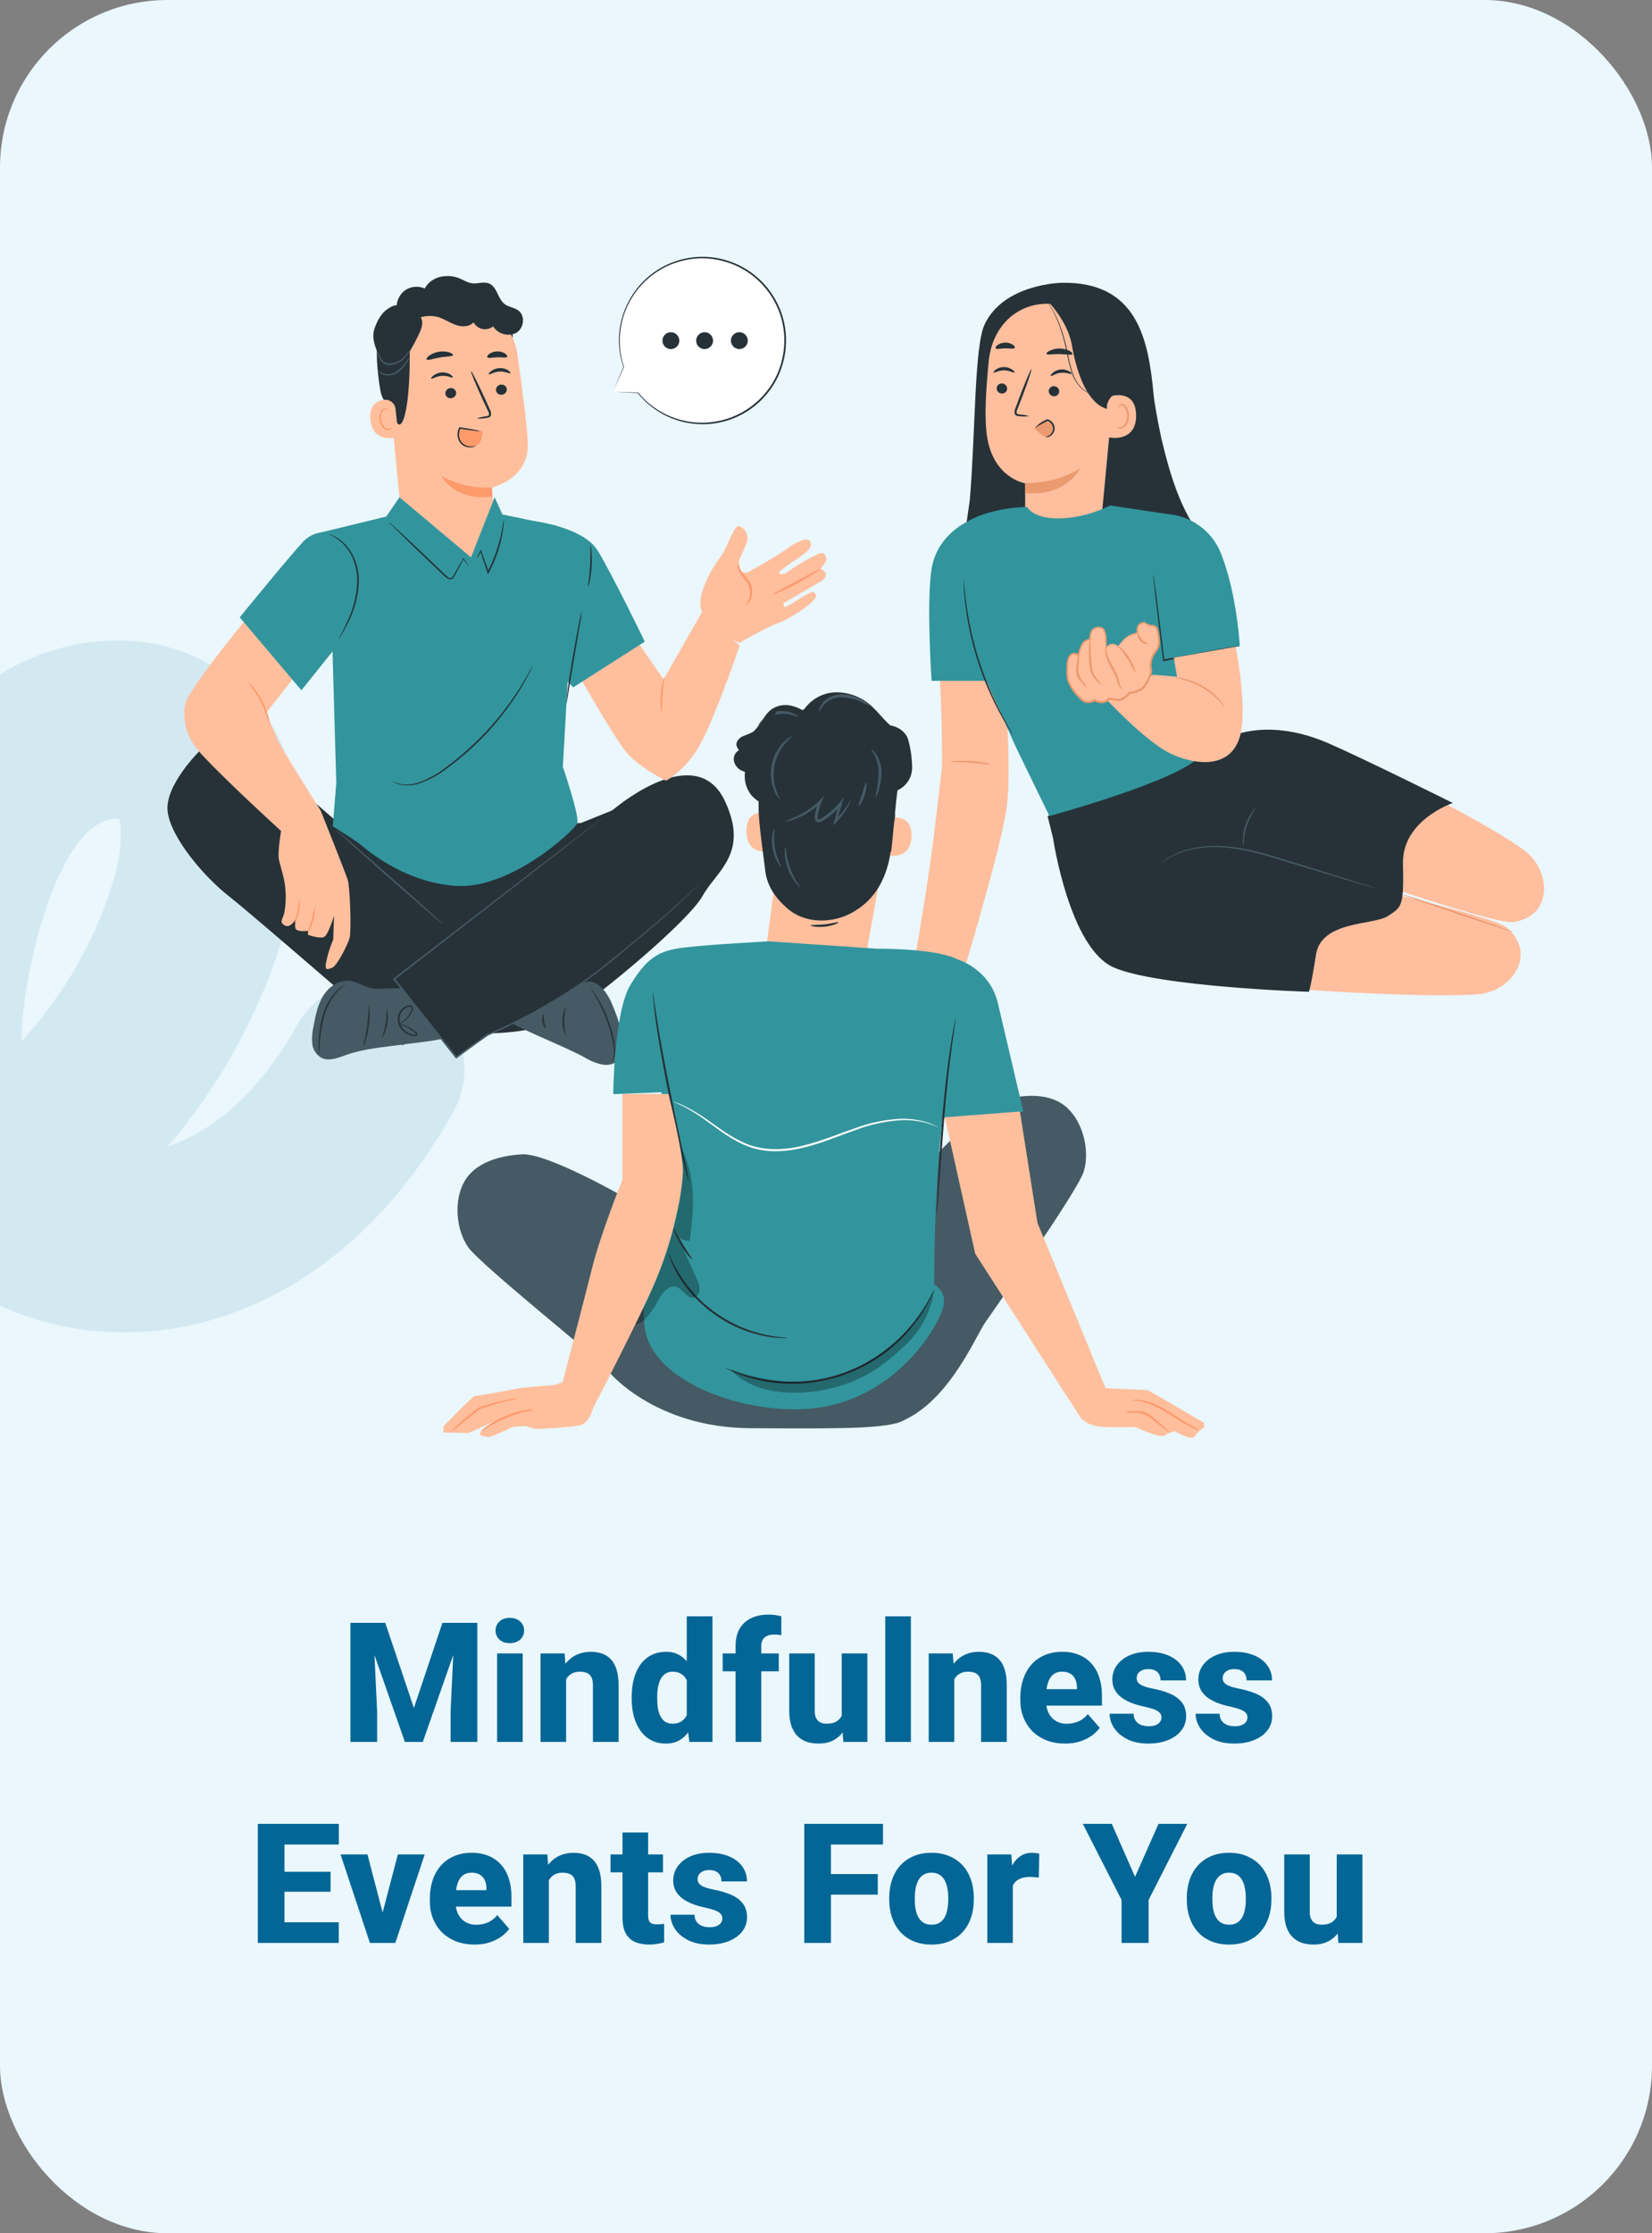 <svg width="148" height="200" viewBox="0 0 148 200" fill="none" xmlns="http://www.w3.org/2000/svg">
<rect x="0" y="0" width="148" height="200" fill="#808080" stroke="none"/>
<g clip-path="url(#clip0_560_8826)">
<rect width="148" height="200" rx="15" fill="#EAF7FC"/>
<path d="M-19.269 120.549C-33.379 120.399 -41.119 109.829 -40.999 94.619C-40.939 78.539 -34.389 62.779 -23.029 51.389C-15.249 44.169 -4.499 54.889 -11.699 62.689C-20.109 71.119 -24.949 82.769 -24.999 94.679C-24.859 104.949 -21.399 106.199 -12.499 103.079C-14.929 96.099 -14.589 87.449 -11.419 77.559C-9.699 72.199 -7.229 66.129 -1.899 61.759C4.301 56.679 14.771 55.219 21.551 61.569C32.711 71.719 23.931 92.599 14.981 102.699C19.541 101.149 23.501 97.349 26.611 91.829C28.761 87.969 33.631 86.579 37.491 88.729C41.351 90.879 42.741 95.749 40.591 99.609C37.191 105.719 31.031 113.789 21.041 117.519C13.211 120.439 4.681 119.729 -1.949 115.929C-7.139 118.529 -13.739 120.609 -19.279 120.549H-19.269ZM10.451 73.319C5.091 73.389 1.881 87.689 1.941 93.239C5.791 89.029 8.711 83.959 10.251 78.519C11.041 75.709 10.881 73.899 10.651 73.329H10.451V73.319Z" fill="#036696" fill-opacity="0.1"/>
<path d="M32.539 145.336H34.517L37.08 152.96L39.636 145.336H41.614L37.878 156H36.274L32.539 145.336ZM31.396 145.336H33.411L33.784 153.239V156H31.396V145.336ZM40.742 145.336H42.764V156H40.369V153.239L40.742 145.336ZM46.829 148.075V156H44.536V148.075H46.829ZM44.397 146.024C44.397 145.692 44.514 145.421 44.748 145.211C44.983 144.997 45.291 144.889 45.671 144.889C46.052 144.889 46.36 144.997 46.594 145.211C46.834 145.421 46.953 145.692 46.953 146.024C46.953 146.352 46.834 146.623 46.594 146.837C46.36 147.047 46.052 147.152 45.671 147.152C45.291 147.152 44.983 147.047 44.748 146.837C44.514 146.623 44.397 146.352 44.397 146.024ZM50.718 149.767V156H48.425V148.075H50.579L50.718 149.767ZM50.417 151.759L49.846 151.774C49.846 151.178 49.919 150.644 50.066 150.17C50.212 149.696 50.42 149.293 50.688 148.961C50.962 148.625 51.287 148.368 51.663 148.192C52.044 148.017 52.463 147.929 52.922 147.929C53.294 147.929 53.633 147.982 53.94 148.09C54.248 148.197 54.512 148.371 54.731 148.61C54.956 148.844 55.127 149.157 55.244 149.547C55.361 149.933 55.42 150.409 55.42 150.976V156H53.12V150.968C53.12 150.636 53.074 150.38 52.981 150.199C52.888 150.019 52.752 149.892 52.571 149.818C52.395 149.745 52.18 149.708 51.926 149.708C51.658 149.708 51.428 149.762 51.238 149.87C51.047 149.972 50.891 150.116 50.769 150.302C50.647 150.487 50.557 150.705 50.498 150.954C50.444 151.203 50.417 151.471 50.417 151.759ZM61.528 154.228V144.75H63.828V156H61.763L61.528 154.228ZM56.592 152.133V151.979C56.592 151.378 56.658 150.832 56.79 150.338C56.926 149.84 57.124 149.413 57.383 149.057C57.647 148.695 57.971 148.417 58.357 148.222C58.743 148.026 59.185 147.929 59.683 147.929C60.142 147.929 60.542 148.031 60.884 148.236C61.226 148.437 61.516 148.72 61.755 149.086C61.999 149.447 62.197 149.875 62.349 150.368C62.5 150.856 62.615 151.386 62.693 151.957V152.221C62.62 152.768 62.505 153.278 62.349 153.751C62.197 154.225 61.999 154.643 61.755 155.004C61.516 155.36 61.223 155.641 60.877 155.846C60.535 156.046 60.132 156.146 59.668 156.146C59.17 156.146 58.728 156.046 58.342 155.846C57.961 155.646 57.642 155.365 57.383 155.004C57.124 154.643 56.926 154.218 56.79 153.729C56.658 153.241 56.592 152.709 56.592 152.133ZM58.877 151.979V152.133C58.877 152.445 58.899 152.736 58.943 153.004C58.992 153.273 59.07 153.51 59.177 153.715C59.285 153.92 59.426 154.081 59.602 154.198C59.778 154.311 59.993 154.367 60.247 154.367C60.588 154.367 60.869 154.289 61.089 154.132C61.309 153.971 61.475 153.749 61.587 153.466C61.699 153.183 61.758 152.853 61.763 152.477V151.708C61.763 151.396 61.731 151.115 61.667 150.866C61.604 150.617 61.509 150.407 61.382 150.236C61.26 150.065 61.106 149.936 60.92 149.848C60.735 149.755 60.515 149.708 60.261 149.708C60.012 149.708 59.8 149.767 59.624 149.884C59.448 149.997 59.304 150.155 59.192 150.36C59.084 150.565 59.004 150.807 58.95 151.085C58.901 151.359 58.877 151.657 58.877 151.979ZM68.201 156H65.901V147.401C65.901 146.791 66.02 146.278 66.26 145.863C66.504 145.448 66.848 145.133 67.293 144.918C67.737 144.704 68.262 144.596 68.867 144.596C69.077 144.596 69.272 144.611 69.453 144.64C69.639 144.665 69.819 144.699 69.995 144.743V146.449C69.902 146.425 69.807 146.408 69.71 146.398C69.612 146.388 69.495 146.383 69.358 146.383C69.114 146.383 68.904 146.422 68.728 146.5C68.557 146.574 68.425 146.688 68.332 146.845C68.245 146.996 68.201 147.182 68.201 147.401V156ZM69.768 148.075V149.679H64.744V148.075H69.768ZM75.408 154.088V148.075H77.707V156H75.554L75.408 154.088ZM75.649 152.47L76.279 152.455C76.279 152.987 76.216 153.478 76.089 153.927C75.967 154.376 75.781 154.767 75.532 155.099C75.288 155.431 74.983 155.69 74.617 155.875C74.255 156.056 73.833 156.146 73.35 156.146C72.959 156.146 72.6 156.093 72.273 155.985C71.951 155.873 71.672 155.7 71.438 155.465C71.204 155.226 71.023 154.921 70.896 154.55C70.769 154.174 70.706 153.725 70.706 153.202V148.075H72.991V153.217C72.991 153.422 73.015 153.598 73.064 153.744C73.118 153.886 73.189 154.003 73.276 154.096C73.369 154.188 73.481 154.257 73.613 154.301C73.75 154.345 73.899 154.367 74.06 154.367C74.465 154.367 74.783 154.284 75.012 154.118C75.247 153.947 75.41 153.72 75.503 153.437C75.601 153.148 75.649 152.826 75.649 152.47ZM81.604 144.75V156H79.311V144.75H81.604ZM85.493 149.767V156H83.201V148.075H85.354L85.493 149.767ZM85.193 151.759L84.622 151.774C84.622 151.178 84.695 150.644 84.841 150.17C84.988 149.696 85.195 149.293 85.464 148.961C85.737 148.625 86.062 148.368 86.438 148.192C86.819 148.017 87.239 147.929 87.698 147.929C88.069 147.929 88.408 147.982 88.716 148.09C89.023 148.197 89.287 148.371 89.507 148.61C89.731 148.844 89.902 149.157 90.019 149.547C90.137 149.933 90.195 150.409 90.195 150.976V156H87.895V150.968C87.895 150.636 87.849 150.38 87.756 150.199C87.664 150.019 87.527 149.892 87.346 149.818C87.17 149.745 86.956 149.708 86.702 149.708C86.433 149.708 86.204 149.762 86.013 149.87C85.823 149.972 85.666 150.116 85.544 150.302C85.422 150.487 85.332 150.705 85.273 150.954C85.22 151.203 85.193 151.471 85.193 151.759ZM95.425 156.146C94.795 156.146 94.231 156.046 93.733 155.846C93.235 155.646 92.812 155.37 92.466 155.019C92.124 154.662 91.863 154.252 91.682 153.788C91.501 153.324 91.411 152.829 91.411 152.301V152.023C91.411 151.432 91.494 150.888 91.66 150.39C91.826 149.892 92.068 149.459 92.385 149.093C92.707 148.722 93.103 148.437 93.572 148.236C94.04 148.031 94.575 147.929 95.176 147.929C95.737 147.929 96.238 148.021 96.677 148.207C97.117 148.388 97.488 148.649 97.79 148.991C98.093 149.328 98.323 149.735 98.479 150.214C98.64 150.688 98.721 151.22 98.721 151.811V152.748H92.334V151.276H96.48V151.1C96.48 150.822 96.428 150.578 96.326 150.368C96.228 150.158 96.082 149.997 95.886 149.884C95.696 149.767 95.454 149.708 95.161 149.708C94.883 149.708 94.651 149.767 94.465 149.884C94.28 150.001 94.131 150.167 94.019 150.382C93.911 150.592 93.833 150.839 93.784 151.122C93.735 151.4 93.711 151.701 93.711 152.023V152.301C93.711 152.609 93.752 152.89 93.835 153.144C93.918 153.397 94.04 153.615 94.202 153.795C94.363 153.976 94.558 154.118 94.788 154.22C95.017 154.323 95.278 154.374 95.571 154.374C95.933 154.374 96.277 154.306 96.604 154.169C96.931 154.027 97.214 153.808 97.454 153.51L98.523 154.733C98.362 154.967 98.135 155.194 97.842 155.414C97.554 155.629 97.207 155.805 96.802 155.941C96.397 156.078 95.938 156.146 95.425 156.146ZM104.053 153.795C104.053 153.649 104.006 153.52 103.914 153.407C103.826 153.295 103.665 153.192 103.43 153.1C103.201 153.007 102.876 152.914 102.456 152.821C102.061 152.738 101.692 152.631 101.35 152.499C101.008 152.362 100.71 152.199 100.457 152.008C100.203 151.813 100.005 151.583 99.863 151.32C99.722 151.051 99.651 150.746 99.651 150.404C99.651 150.072 99.722 149.757 99.863 149.459C100.01 149.162 100.22 148.898 100.493 148.668C100.771 148.439 101.108 148.258 101.504 148.126C101.904 147.995 102.358 147.929 102.866 147.929C103.564 147.929 104.167 148.039 104.675 148.258C105.183 148.473 105.574 148.776 105.847 149.167C106.121 149.552 106.257 149.994 106.257 150.492H103.972C103.972 150.287 103.933 150.109 103.855 149.958C103.777 149.806 103.657 149.689 103.496 149.606C103.335 149.518 103.123 149.474 102.859 149.474C102.654 149.474 102.473 149.511 102.317 149.584C102.166 149.652 102.046 149.748 101.958 149.87C101.875 149.992 101.833 150.133 101.833 150.294C101.833 150.407 101.858 150.509 101.907 150.602C101.96 150.69 102.041 150.773 102.148 150.851C102.261 150.924 102.405 150.99 102.581 151.049C102.761 151.107 102.981 151.164 103.24 151.217C103.792 151.32 104.294 151.464 104.749 151.649C105.208 151.835 105.574 152.091 105.847 152.418C106.125 152.746 106.265 153.178 106.265 153.715C106.265 154.066 106.184 154.389 106.023 154.682C105.867 154.975 105.64 155.231 105.342 155.451C105.044 155.67 104.688 155.841 104.272 155.963C103.857 156.085 103.389 156.146 102.866 156.146C102.119 156.146 101.487 156.012 100.969 155.744C100.452 155.475 100.061 155.138 99.797 154.733C99.539 154.323 99.409 153.903 99.409 153.473H101.555C101.565 153.737 101.631 153.952 101.753 154.118C101.88 154.284 102.043 154.406 102.244 154.484C102.444 154.557 102.668 154.594 102.917 154.594C103.167 154.594 103.374 154.56 103.54 154.491C103.706 154.423 103.833 154.33 103.921 154.213C104.009 154.091 104.053 153.952 104.053 153.795ZM111.758 153.795C111.758 153.649 111.711 153.52 111.619 153.407C111.531 153.295 111.37 153.192 111.135 153.1C110.906 153.007 110.581 152.914 110.161 152.821C109.766 152.738 109.397 152.631 109.055 152.499C108.713 152.362 108.416 152.199 108.162 152.008C107.908 151.813 107.71 151.583 107.568 151.32C107.427 151.051 107.356 150.746 107.356 150.404C107.356 150.072 107.427 149.757 107.568 149.459C107.715 149.162 107.925 148.898 108.198 148.668C108.477 148.439 108.813 148.258 109.209 148.126C109.609 147.995 110.063 147.929 110.571 147.929C111.27 147.929 111.873 148.039 112.38 148.258C112.888 148.473 113.279 148.776 113.552 149.167C113.826 149.552 113.962 149.994 113.962 150.492H111.677C111.677 150.287 111.638 150.109 111.56 149.958C111.482 149.806 111.362 149.689 111.201 149.606C111.04 149.518 110.828 149.474 110.564 149.474C110.359 149.474 110.178 149.511 110.022 149.584C109.871 149.652 109.751 149.748 109.663 149.87C109.58 149.992 109.539 150.133 109.539 150.294C109.539 150.407 109.563 150.509 109.612 150.602C109.666 150.69 109.746 150.773 109.854 150.851C109.966 150.924 110.11 150.99 110.286 151.049C110.466 151.107 110.686 151.164 110.945 151.217C111.497 151.32 112 151.464 112.454 151.649C112.913 151.835 113.279 152.091 113.552 152.418C113.831 152.746 113.97 153.178 113.97 153.715C113.97 154.066 113.889 154.389 113.728 154.682C113.572 154.975 113.345 155.231 113.047 155.451C112.749 155.67 112.393 155.841 111.978 155.963C111.562 156.085 111.094 156.146 110.571 156.146C109.824 156.146 109.192 156.012 108.674 155.744C108.157 155.475 107.766 155.138 107.502 154.733C107.244 154.323 107.114 153.903 107.114 153.473H109.26C109.27 153.737 109.336 153.952 109.458 154.118C109.585 154.284 109.749 154.406 109.949 154.484C110.149 154.557 110.374 154.594 110.623 154.594C110.872 154.594 111.079 154.56 111.245 154.491C111.411 154.423 111.538 154.33 111.626 154.213C111.714 154.091 111.758 153.952 111.758 153.795ZM30.349 172.154V174H24.673V172.154H30.349ZM25.486 163.336V174H23.098V163.336H25.486ZM29.617 167.628V169.415H24.673V167.628H29.617ZM30.356 163.336V165.189H24.673V163.336H30.356ZM33.989 172.381L35.645 166.075H38.047L35.417 174H33.975L33.989 172.381ZM32.92 166.075L34.568 172.389L34.583 174H33.14L30.51 166.075H32.92ZM42.522 174.146C41.892 174.146 41.328 174.046 40.83 173.846C40.332 173.646 39.91 173.37 39.563 173.019C39.221 172.662 38.96 172.252 38.779 171.788C38.599 171.324 38.508 170.829 38.508 170.301V170.023C38.508 169.432 38.591 168.888 38.757 168.39C38.923 167.892 39.165 167.459 39.482 167.093C39.805 166.722 40.2 166.437 40.669 166.236C41.138 166.031 41.672 165.929 42.273 165.929C42.834 165.929 43.335 166.021 43.774 166.207C44.214 166.388 44.585 166.649 44.888 166.991C45.19 167.328 45.42 167.735 45.576 168.214C45.737 168.688 45.818 169.22 45.818 169.811V170.748H39.431V169.276H43.577V169.1C43.577 168.822 43.525 168.578 43.423 168.368C43.325 168.158 43.179 167.997 42.983 167.884C42.793 167.767 42.551 167.708 42.258 167.708C41.98 167.708 41.748 167.767 41.562 167.884C41.377 168.001 41.228 168.167 41.116 168.382C41.008 168.592 40.93 168.839 40.881 169.122C40.833 169.4 40.808 169.701 40.808 170.023V170.301C40.808 170.609 40.85 170.89 40.933 171.144C41.016 171.397 41.138 171.615 41.299 171.795C41.46 171.976 41.655 172.118 41.885 172.22C42.114 172.323 42.376 172.374 42.669 172.374C43.03 172.374 43.374 172.306 43.701 172.169C44.028 172.027 44.312 171.808 44.551 171.51L45.62 172.733C45.459 172.967 45.232 173.194 44.939 173.414C44.651 173.629 44.304 173.805 43.899 173.941C43.494 174.078 43.035 174.146 42.522 174.146ZM49.172 167.767V174H46.88V166.075H49.033L49.172 167.767ZM48.872 169.759L48.301 169.774C48.301 169.178 48.374 168.644 48.52 168.17C48.667 167.696 48.874 167.293 49.143 166.961C49.416 166.625 49.741 166.368 50.117 166.192C50.498 166.017 50.918 165.929 51.377 165.929C51.748 165.929 52.087 165.982 52.395 166.09C52.703 166.197 52.966 166.371 53.186 166.61C53.411 166.844 53.581 167.157 53.699 167.547C53.816 167.933 53.874 168.409 53.874 168.976V174H51.575V168.968C51.575 168.636 51.528 168.38 51.435 168.199C51.343 168.019 51.206 167.892 51.025 167.818C50.85 167.745 50.635 167.708 50.381 167.708C50.112 167.708 49.883 167.762 49.692 167.87C49.502 167.972 49.346 168.116 49.224 168.302C49.102 168.487 49.011 168.705 48.953 168.954C48.899 169.203 48.872 169.471 48.872 169.759ZM59.397 166.075V167.679H54.695V166.075H59.397ZM55.772 164.112H58.064V171.517C58.064 171.737 58.091 171.905 58.145 172.022C58.198 172.14 58.286 172.223 58.408 172.271C58.53 172.315 58.687 172.337 58.877 172.337C59.014 172.337 59.131 172.333 59.228 172.323C59.326 172.313 59.416 172.301 59.499 172.286V173.941C59.304 174.005 59.097 174.054 58.877 174.088C58.657 174.127 58.418 174.146 58.159 174.146C57.666 174.146 57.239 174.066 56.877 173.905C56.521 173.744 56.248 173.49 56.057 173.143C55.867 172.792 55.772 172.335 55.772 171.773V164.112ZM64.714 171.795C64.714 171.649 64.668 171.52 64.575 171.407C64.487 171.295 64.326 171.192 64.092 171.1C63.862 171.007 63.538 170.914 63.118 170.821C62.722 170.738 62.353 170.631 62.012 170.499C61.67 170.362 61.372 170.199 61.118 170.008C60.864 169.813 60.666 169.583 60.525 169.32C60.383 169.051 60.312 168.746 60.312 168.404C60.312 168.072 60.383 167.757 60.525 167.459C60.671 167.162 60.881 166.898 61.155 166.668C61.433 166.439 61.77 166.258 62.166 166.126C62.566 165.995 63.02 165.929 63.528 165.929C64.226 165.929 64.829 166.039 65.337 166.258C65.845 166.473 66.235 166.776 66.509 167.167C66.782 167.552 66.919 167.994 66.919 168.492H64.634C64.634 168.287 64.595 168.109 64.517 167.958C64.439 167.806 64.319 167.689 64.158 167.606C63.997 167.518 63.784 167.474 63.52 167.474C63.315 167.474 63.135 167.511 62.978 167.584C62.827 167.652 62.708 167.748 62.62 167.87C62.537 167.992 62.495 168.133 62.495 168.294C62.495 168.407 62.52 168.509 62.568 168.602C62.622 168.69 62.703 168.773 62.81 168.851C62.922 168.924 63.066 168.99 63.242 169.049C63.423 169.107 63.643 169.164 63.901 169.217C64.453 169.32 64.956 169.464 65.41 169.649C65.869 169.835 66.235 170.091 66.509 170.418C66.787 170.746 66.926 171.178 66.926 171.715C66.926 172.066 66.846 172.389 66.685 172.682C66.528 172.975 66.301 173.231 66.003 173.451C65.706 173.67 65.349 173.841 64.934 173.963C64.519 174.085 64.05 174.146 63.528 174.146C62.781 174.146 62.148 174.012 61.631 173.744C61.113 173.475 60.723 173.138 60.459 172.733C60.2 172.323 60.071 171.903 60.071 171.473H62.217C62.227 171.737 62.292 171.952 62.415 172.118C62.541 172.284 62.705 172.406 62.905 172.484C63.105 172.557 63.33 172.594 63.579 172.594C63.828 172.594 64.036 172.56 64.202 172.491C64.368 172.423 64.495 172.33 64.582 172.213C64.67 172.091 64.714 171.952 64.714 171.795ZM74.441 163.336V174H72.053V163.336H74.441ZM78.638 167.833V169.679H73.774V167.833H78.638ZM79.106 163.336V165.189H73.774V163.336H79.106ZM79.663 170.118V169.964C79.663 169.383 79.746 168.849 79.912 168.36C80.078 167.867 80.322 167.44 80.644 167.079C80.967 166.717 81.362 166.437 81.831 166.236C82.3 166.031 82.837 165.929 83.442 165.929C84.058 165.929 84.6 166.031 85.068 166.236C85.542 166.437 85.94 166.717 86.262 167.079C86.585 167.44 86.829 167.867 86.995 168.36C87.161 168.849 87.244 169.383 87.244 169.964V170.118C87.244 170.694 87.161 171.229 86.995 171.722C86.829 172.21 86.585 172.638 86.262 173.004C85.94 173.365 85.544 173.646 85.076 173.846C84.607 174.046 84.067 174.146 83.457 174.146C82.852 174.146 82.312 174.046 81.838 173.846C81.365 173.646 80.967 173.365 80.644 173.004C80.322 172.638 80.078 172.21 79.912 171.722C79.746 171.229 79.663 170.694 79.663 170.118ZM81.956 169.964V170.118C81.956 170.431 81.98 170.724 82.029 170.997C82.082 171.271 82.168 171.51 82.285 171.715C82.402 171.92 82.556 172.081 82.747 172.198C82.942 172.311 83.179 172.367 83.457 172.367C83.735 172.367 83.97 172.311 84.16 172.198C84.351 172.081 84.504 171.92 84.622 171.715C84.739 171.51 84.822 171.271 84.871 170.997C84.924 170.724 84.951 170.431 84.951 170.118V169.964C84.951 169.657 84.924 169.369 84.871 169.1C84.822 168.827 84.739 168.585 84.622 168.375C84.504 168.165 84.348 168.001 84.153 167.884C83.962 167.767 83.726 167.708 83.442 167.708C83.169 167.708 82.937 167.767 82.747 167.884C82.556 168.001 82.402 168.165 82.285 168.375C82.168 168.585 82.082 168.827 82.029 169.1C81.98 169.369 81.956 169.657 81.956 169.964ZM90.737 167.921V174H88.452V166.075H90.598L90.737 167.921ZM93.103 166.017L93.066 168.148C92.969 168.133 92.842 168.121 92.686 168.111C92.529 168.097 92.395 168.089 92.283 168.089C91.99 168.089 91.736 168.126 91.521 168.199C91.311 168.268 91.135 168.37 90.994 168.507C90.857 168.644 90.754 168.814 90.686 169.02C90.618 169.22 90.584 169.452 90.584 169.715L90.151 169.503C90.151 168.98 90.203 168.502 90.305 168.067C90.408 167.633 90.557 167.257 90.752 166.939C90.947 166.617 91.186 166.368 91.47 166.192C91.753 166.017 92.075 165.929 92.436 165.929C92.554 165.929 92.673 165.936 92.795 165.951C92.918 165.965 93.02 165.987 93.103 166.017ZM99.6 163.336L101.687 168.082L103.789 163.336H106.367L102.903 170.147V174H100.479V170.147L97.007 163.336H99.6ZM106.323 170.118V169.964C106.323 169.383 106.406 168.849 106.572 168.36C106.738 167.867 106.982 167.44 107.305 167.079C107.627 166.717 108.022 166.437 108.491 166.236C108.96 166.031 109.497 165.929 110.103 165.929C110.718 165.929 111.26 166.031 111.729 166.236C112.202 166.437 112.6 166.717 112.922 167.079C113.245 167.44 113.489 167.867 113.655 168.36C113.821 168.849 113.904 169.383 113.904 169.964V170.118C113.904 170.694 113.821 171.229 113.655 171.722C113.489 172.21 113.245 172.638 112.922 173.004C112.6 173.365 112.205 173.646 111.736 173.846C111.267 174.046 110.728 174.146 110.117 174.146C109.512 174.146 108.972 174.046 108.499 173.846C108.025 173.646 107.627 173.365 107.305 173.004C106.982 172.638 106.738 172.21 106.572 171.722C106.406 171.229 106.323 170.694 106.323 170.118ZM108.616 169.964V170.118C108.616 170.431 108.64 170.724 108.689 170.997C108.743 171.271 108.828 171.51 108.945 171.715C109.062 171.92 109.216 172.081 109.407 172.198C109.602 172.311 109.839 172.367 110.117 172.367C110.396 172.367 110.63 172.311 110.82 172.198C111.011 172.081 111.165 171.92 111.282 171.715C111.399 171.51 111.482 171.271 111.531 170.997C111.584 170.724 111.611 170.431 111.611 170.118V169.964C111.611 169.657 111.584 169.369 111.531 169.1C111.482 168.827 111.399 168.585 111.282 168.375C111.165 168.165 111.008 168.001 110.813 167.884C110.623 167.767 110.386 167.708 110.103 167.708C109.829 167.708 109.597 167.767 109.407 167.884C109.216 168.001 109.062 168.165 108.945 168.375C108.828 168.585 108.743 168.827 108.689 169.1C108.64 169.369 108.616 169.657 108.616 169.964ZM119.756 172.088V166.075H122.056V174H119.902L119.756 172.088ZM119.998 170.47L120.627 170.455C120.627 170.987 120.564 171.478 120.437 171.927C120.315 172.376 120.129 172.767 119.88 173.099C119.636 173.431 119.331 173.69 118.965 173.875C118.604 174.056 118.181 174.146 117.698 174.146C117.307 174.146 116.948 174.093 116.621 173.985C116.299 173.873 116.021 173.7 115.786 173.465C115.552 173.226 115.371 172.921 115.244 172.55C115.117 172.174 115.054 171.725 115.054 171.202V166.075H117.339V171.217C117.339 171.422 117.363 171.598 117.412 171.744C117.466 171.886 117.537 172.003 117.625 172.096C117.717 172.188 117.83 172.257 117.961 172.301C118.098 172.345 118.247 172.367 118.408 172.367C118.813 172.367 119.131 172.284 119.36 172.118C119.595 171.947 119.758 171.72 119.851 171.437C119.949 171.148 119.998 170.826 119.998 170.47Z" fill="#036696"/>
<path d="M54.934 35.087L57.165 35.193C58.335 36.636 60.003 37.588 61.84 37.863C63.677 38.138 65.55 37.717 67.092 36.681C68.633 35.645 69.732 34.069 70.171 32.265C70.611 30.46 70.359 28.556 69.466 26.927C68.573 25.299 67.103 24.063 65.346 23.463C63.588 22.863 61.669 22.942 59.967 23.685C58.264 24.428 56.901 25.78 56.145 27.477C55.389 29.174 55.296 31.092 55.882 32.854L54.934 35.087Z" fill="white"/>
<path d="M54.934 35.087L54.987 34.948L55.16 34.522C55.319 34.134 55.55 33.571 55.849 32.849C55.852 32.841 55.858 32.836 55.866 32.832C55.874 32.829 55.883 32.829 55.89 32.832C55.896 32.831 55.901 32.831 55.907 32.832L55.849 32.86C55.517 31.894 55.39 30.87 55.476 29.853C55.561 28.835 55.857 27.847 56.345 26.95C56.769 26.15 57.335 25.435 58.017 24.84C58.855 24.11 59.844 23.577 60.913 23.277C61.982 22.978 63.105 22.92 64.199 23.108C65.293 23.296 66.332 23.726 67.24 24.365C68.148 25.005 68.902 25.838 69.447 26.805C70.055 27.868 70.388 29.066 70.418 30.29C70.448 31.456 70.21 32.614 69.721 33.674C69.185 34.825 68.365 35.82 67.339 36.566C66.312 37.312 65.112 37.785 63.852 37.938C62.592 38.091 61.313 37.921 60.138 37.443C58.962 36.966 57.927 36.196 57.131 35.207H57.153L55.48 35.11L55.057 35.085C55.011 35.087 54.966 35.087 54.92 35.085H55.071L55.503 35.099L57.15 35.157C57.158 35.155 57.166 35.155 57.173 35.157C57.966 36.122 58.99 36.87 60.151 37.333C61.311 37.795 62.569 37.956 63.808 37.8C65.048 37.645 66.228 37.179 67.238 36.444C68.248 35.71 69.056 34.732 69.587 33.602C70.063 32.561 70.294 31.425 70.264 30.281C70.233 29.082 69.906 27.908 69.311 26.866C68.773 25.92 68.034 25.105 67.144 24.479C66.254 23.852 65.237 23.431 64.165 23.244C63.093 23.058 61.993 23.111 60.944 23.4C59.895 23.688 58.923 24.206 58.098 24.915C57.418 25.496 56.851 26.199 56.426 26.986C56.042 27.681 55.777 28.435 55.639 29.216C55.422 30.427 55.508 31.672 55.89 32.84C55.893 32.849 55.893 32.858 55.889 32.865C55.885 32.873 55.879 32.879 55.871 32.882C55.865 32.887 55.858 32.889 55.851 32.889C55.844 32.889 55.837 32.887 55.832 32.882H55.89C55.578 33.599 55.333 34.151 55.171 34.53L54.984 34.959C54.959 35.037 54.934 35.087 54.934 35.087Z" fill="#263238"/>
<path d="M60.858 30.507C60.858 30.656 60.814 30.802 60.731 30.927C60.648 31.051 60.53 31.148 60.392 31.205C60.254 31.262 60.102 31.277 59.956 31.248C59.809 31.219 59.674 31.147 59.569 31.041C59.463 30.936 59.391 30.801 59.362 30.654C59.333 30.508 59.348 30.356 59.405 30.218C59.462 30.08 59.559 29.962 59.683 29.879C59.807 29.796 59.953 29.752 60.103 29.752C60.303 29.752 60.495 29.831 60.637 29.973C60.779 30.114 60.858 30.307 60.858 30.507Z" fill="#263238"/>
<path d="M63.88 30.507C63.88 30.656 63.836 30.802 63.753 30.927C63.67 31.051 63.552 31.148 63.414 31.205C63.276 31.262 63.124 31.277 62.977 31.248C62.831 31.219 62.696 31.147 62.59 31.041C62.485 30.936 62.413 30.801 62.384 30.654C62.355 30.508 62.37 30.356 62.427 30.218C62.484 30.08 62.581 29.962 62.705 29.879C62.829 29.796 62.975 29.752 63.125 29.752C63.325 29.752 63.517 29.831 63.659 29.973C63.8 30.114 63.88 30.307 63.88 30.507Z" fill="#263238"/>
<path d="M66.894 30.128C66.968 30.257 67.002 30.406 66.992 30.555C66.982 30.704 66.928 30.847 66.837 30.965C66.746 31.084 66.621 31.172 66.48 31.22C66.338 31.268 66.186 31.272 66.041 31.233C65.897 31.194 65.768 31.113 65.67 31.001C65.571 30.888 65.509 30.749 65.489 30.601C65.47 30.453 65.495 30.302 65.562 30.168C65.628 30.035 65.733 29.923 65.862 29.849C66.036 29.75 66.242 29.724 66.436 29.776C66.629 29.828 66.793 29.954 66.894 30.128Z" fill="#263238"/>
<path d="M85.74 52.765L86.882 44.794C87.401 38.58 87.284 31.025 88.21 29.054C89.918 25.413 95.084 25.327 95.084 25.327C101.945 25.182 102.89 30.496 103.347 35.316C103.423 36.133 103.696 37.593 104.05 39.283C104.886 42.804 105.976 46.434 108.385 48.92C109.307 49.899 109.888 51.15 110.041 52.486C110.194 53.799 109.425 55.332 108.112 55.483C108.431 55.817 108.67 56.221 108.81 56.662C108.949 57.104 108.986 57.571 108.916 58.029C108.847 58.487 108.673 58.922 108.409 59.303C108.145 59.683 107.797 59.997 107.392 60.222C106.277 60.855 104.883 60.704 103.595 60.501C102.307 60.297 101 60.005 100.033 59.154C99.065 58.304 98.616 57.016 98.287 55.767C97.888 54.266 97.608 52.735 97.451 51.19L85.74 52.765Z" fill="#263238"/>
<path d="M94.08 27.209L94.526 26.838L99.054 28.934C99.375 28.968 99.672 29.122 99.886 29.365C100.1 29.607 100.215 29.921 100.208 30.245L98.753 45.678C98.705 46.701 99.109 47.194 98.452 47.978L93.935 53.191C92.357 55.07 92.712 50.774 91.649 48.563C91.574 48.407 91.959 47.864 91.928 47.758C91.904 47.645 91.886 47.532 91.875 47.417C91.8 46.199 91.844 45.148 91.844 45.148C91.844 43.813 91.844 43.266 91.828 43.278C91.811 43.289 89.015 42.809 88.435 39.138C88.156 37.312 88.343 34.831 88.572 32.388C88.903 28.996 91.357 27.069 94.08 27.209Z" fill="#FFBE9D"/>
<path d="M93.955 35.012C93.953 35.135 94 35.253 94.085 35.342C94.17 35.43 94.287 35.482 94.409 35.486C94.469 35.49 94.529 35.483 94.586 35.464C94.643 35.445 94.695 35.415 94.741 35.376C94.786 35.336 94.823 35.288 94.849 35.234C94.875 35.18 94.891 35.122 94.894 35.062C94.895 34.939 94.848 34.821 94.763 34.732C94.679 34.643 94.563 34.59 94.44 34.585C94.38 34.581 94.32 34.588 94.263 34.607C94.206 34.626 94.153 34.657 94.108 34.697C94.062 34.736 94.026 34.785 93.999 34.839C93.973 34.893 93.958 34.952 93.955 35.012Z" fill="#263238"/>
<path d="M89.288 34.767C89.287 34.889 89.334 35.007 89.419 35.096C89.504 35.184 89.62 35.236 89.743 35.24C89.802 35.245 89.863 35.238 89.92 35.219C89.977 35.201 90.029 35.171 90.075 35.131C90.12 35.092 90.157 35.044 90.183 34.989C90.209 34.935 90.224 34.877 90.228 34.817C90.23 34.694 90.184 34.576 90.099 34.487C90.015 34.398 89.898 34.346 89.776 34.343C89.716 34.338 89.656 34.345 89.598 34.364C89.541 34.383 89.488 34.413 89.443 34.452C89.397 34.491 89.36 34.54 89.334 34.594C89.307 34.648 89.292 34.706 89.288 34.767Z" fill="#263238"/>
<path d="M89.018 33.367C89.076 33.428 89.433 33.163 89.941 33.166C90.448 33.169 90.819 33.42 90.874 33.358C90.93 33.297 90.841 33.219 90.679 33.102C90.46 32.95 90.199 32.87 89.932 32.871C89.669 32.871 89.413 32.954 89.199 33.108C89.043 33.227 88.99 33.339 89.018 33.367Z" fill="#263238"/>
<path d="M94.144 33.679C94.209 33.732 94.538 33.434 95.042 33.384C95.547 33.333 95.943 33.548 95.99 33.481C96.037 33.414 95.943 33.344 95.77 33.244C95.536 33.115 95.268 33.062 95.003 33.091C94.741 33.119 94.495 33.228 94.298 33.403C94.156 33.529 94.114 33.654 94.144 33.679Z" fill="#263238"/>
<path d="M92.193 37.267C91.921 37.185 91.641 37.135 91.357 37.12C91.226 37.12 91.106 37.081 91.078 36.991C91.067 36.858 91.097 36.725 91.165 36.609C91.284 36.294 91.413 35.968 91.546 35.623C92.079 34.229 92.464 33.066 92.408 33.047C92.352 33.027 91.873 34.145 91.343 35.556L90.975 36.548C90.893 36.704 90.869 36.884 90.908 37.056C90.926 37.101 90.955 37.142 90.992 37.175C91.028 37.208 91.072 37.232 91.12 37.245C91.192 37.264 91.266 37.274 91.34 37.276C91.624 37.312 91.911 37.309 92.193 37.267Z" fill="#263238"/>
<path d="M91.85 43.264C93.579 43.292 95.281 42.839 96.768 41.956C96.768 41.956 95.53 44.496 91.856 44.15L91.85 43.264Z" fill="#EB996E"/>
<path d="M92.829 38.221C93.013 37.978 93.553 37.604 93.871 37.638C93.972 37.66 94.067 37.703 94.151 37.763C94.235 37.824 94.306 37.9 94.359 37.989C94.493 38.167 94.359 38.661 94.231 38.825C94.162 38.928 94.064 39.009 93.949 39.056C93.835 39.103 93.708 39.115 93.587 39.09C93.344 39.023 93.029 38.664 92.834 38.505C92.776 38.466 92.727 38.416 92.689 38.357C92.656 38.296 92.776 38.254 92.817 38.204" fill="#EB996E"/>
<path d="M93.76 31.683C93.824 31.814 94.317 31.7 94.919 31.711C95.522 31.722 96.012 31.834 96.079 31.711C96.11 31.65 96.012 31.527 95.8 31.416C95.525 31.281 95.223 31.21 94.917 31.21C94.61 31.21 94.308 31.281 94.033 31.416C93.832 31.502 93.732 31.622 93.76 31.683Z" fill="#263238"/>
<path d="M89.202 31.198C89.291 31.312 89.639 31.198 90.06 31.198C90.481 31.198 90.835 31.276 90.916 31.154C90.952 31.095 90.897 30.981 90.74 30.875C90.531 30.741 90.286 30.674 90.037 30.681C89.789 30.689 89.548 30.771 89.347 30.916C89.21 31.02 89.163 31.142 89.202 31.198Z" fill="#263238"/>
<path d="M99.79 36.651C99.79 36.651 97.161 37.326 96.018 30.864C95.627 28.653 93.693 26.782 93.693 26.782L94.529 26.576C94.529 26.576 99.547 28.274 99.645 28.341C99.742 28.408 100.799 31.048 100.799 31.048L99.79 36.651Z" fill="#263238"/>
<path d="M99.165 36.383C99.165 36.105 99.48 35.463 99.751 35.422C100.473 35.31 101.772 35.369 101.783 37.2C101.8 39.709 99.274 39.202 99.274 39.129C99.274 39.057 99.162 37.326 99.165 36.383Z" fill="#FFBE9D"/>
<path d="M100.035 38.179C100.035 38.179 100.08 38.207 100.155 38.24C100.259 38.283 100.377 38.283 100.481 38.24C100.743 38.143 100.963 37.722 100.975 37.27C100.979 37.055 100.935 36.842 100.846 36.646C100.823 36.567 100.781 36.496 100.724 36.438C100.666 36.38 100.595 36.337 100.517 36.314C100.467 36.3 100.414 36.305 100.367 36.327C100.32 36.349 100.283 36.387 100.261 36.434C100.227 36.504 100.244 36.554 100.23 36.559C100.216 36.565 100.177 36.517 100.197 36.414C100.21 36.352 100.245 36.295 100.294 36.255C100.328 36.229 100.366 36.21 100.408 36.199C100.449 36.188 100.492 36.185 100.534 36.191C100.637 36.211 100.733 36.256 100.813 36.324C100.893 36.391 100.955 36.478 100.991 36.576C101.099 36.792 101.153 37.031 101.147 37.273C101.147 37.778 100.869 38.251 100.517 38.357C100.45 38.377 100.38 38.382 100.311 38.371C100.242 38.36 100.176 38.333 100.119 38.293C100.041 38.237 100.027 38.182 100.035 38.179Z" fill="#EB996E"/>
<path d="M98.095 35.341C97.97 35.317 97.847 35.285 97.727 35.246C97.399 35.131 97.103 34.94 96.862 34.688C96.696 34.52 96.55 34.333 96.428 34.131C96.29 33.893 96.176 33.642 96.088 33.381C95.901 32.777 95.752 32.163 95.641 31.541C95.512 30.919 95.351 30.304 95.159 29.698C95.001 29.204 94.807 28.721 94.579 28.254C94.424 27.941 94.248 27.638 94.052 27.348C93.983 27.245 93.921 27.17 93.885 27.117C93.866 27.09 93.845 27.064 93.821 27.041C93.836 27.071 93.854 27.099 93.874 27.125C93.907 27.181 93.966 27.259 94.03 27.362C94.217 27.657 94.387 27.962 94.537 28.276C94.757 28.743 94.943 29.225 95.095 29.718C95.271 30.275 95.427 30.894 95.569 31.555C95.681 32.18 95.833 32.797 96.023 33.403C96.114 33.667 96.232 33.92 96.375 34.159C96.501 34.362 96.652 34.549 96.823 34.716C97.07 34.971 97.376 35.163 97.713 35.274C97.836 35.315 97.965 35.337 98.095 35.341Z" fill="#263238"/>
<path d="M86.523 46.793C86.523 46.793 82.673 50.289 83.565 54.752C84.457 59.215 84.401 68.546 84.401 68.546C84.401 68.546 84.019 72.17 83.501 76.115C83.004 79.881 81.931 86.081 81.931 86.081L86.068 87.857C86.068 87.857 89.692 76.034 90.186 72.312C90.816 67.509 89.534 56.38 89.534 56.38L86.523 46.793Z" fill="#FFBE9D"/>
<path d="M81.926 85.48L73.384 87.135C73.384 87.135 72.98 87.674 73.788 87.74C74.597 87.807 85.957 87.74 85.957 87.74L81.926 85.48Z" fill="#FFBE9D"/>
<path d="M88.767 68.457C88.767 68.499 87.944 68.368 86.935 68.304C85.926 68.24 85.104 68.259 85.101 68.22C85.276 68.174 85.457 68.152 85.639 68.156C86.073 68.133 86.509 68.133 86.944 68.156C87.378 68.185 87.811 68.237 88.24 68.312C88.421 68.337 88.599 68.385 88.767 68.457Z" fill="#EB996E"/>
<path d="M116.915 88.632C116.915 88.632 127.277 89.377 132.323 89.053C135.39 88.858 137.793 85.479 134.997 83.071C133.645 81.908 116.678 78.144 116.678 78.144C113.447 80.419 115.334 86.037 116.915 88.632Z" fill="#FFBE9D"/>
<path d="M135.554 83.461C135.554 83.495 133.299 82.77 130.536 81.836C127.774 80.902 125.56 80.119 125.582 80.085C125.605 80.052 127.838 80.776 130.6 81.71C133.363 82.644 135.566 83.43 135.554 83.461Z" fill="#EB996E"/>
<path d="M122.917 68.689C122.917 68.689 132.36 73.149 136.472 76.087C138.964 77.871 139.226 82.014 135.577 82.577C133.815 82.856 117.425 77.069 117.425 77.069C115.887 73.428 120.202 70.049 122.917 68.689Z" fill="#FFBE9D"/>
<path d="M109.436 65.086L110.356 65.939C110.356 65.939 113.662 64.267 118.951 66.539C122.168 67.933 130.152 71.911 130.152 71.911C130.152 71.911 125.616 73.442 125.691 77.308C125.767 81.175 125.616 81.2 124.342 82.036C123.068 82.873 118.374 82.427 117.897 85.49C117.42 88.554 117.258 88.822 117.258 88.822C117.258 88.822 103.749 88.387 99.77 86.636C95.792 84.885 94.34 75.058 94.34 75.058L93.852 73.09L109.436 65.086Z" fill="#263238"/>
<path d="M123.377 79.597C123.309 79.589 123.241 79.573 123.177 79.55L122.619 79.388L120.534 78.772L113.665 76.698C112.405 76.307 111.11 76.041 109.798 75.903C108.73 75.803 107.654 75.874 106.609 76.112C105.904 76.275 105.229 76.545 104.607 76.912C104.39 77.043 104.225 77.155 104.116 77.236C104.063 77.28 104.006 77.319 103.946 77.353C103.994 77.304 104.045 77.258 104.1 77.216C104.252 77.09 104.412 76.972 104.579 76.865C105.199 76.481 105.877 76.199 106.586 76.029C107.64 75.773 108.729 75.692 109.809 75.786C111.124 75.917 112.423 76.177 113.687 76.564C116.374 77.37 118.794 78.131 120.548 78.677L122.622 79.335L123.179 79.522C123.248 79.54 123.314 79.565 123.377 79.597Z" fill="#455A64"/>
<path d="M112.516 72.312C112.176 72.837 111.895 73.398 111.68 73.985C111.514 74.584 111.42 75.201 111.401 75.822C111.351 75.641 111.332 75.452 111.345 75.265C111.348 74.814 111.421 74.367 111.56 73.938C111.699 73.51 111.901 73.105 112.159 72.736C112.253 72.576 112.374 72.432 112.516 72.312Z" fill="#455A64"/>
<path d="M91.014 66.916L94.016 73.079C94.016 73.079 105.628 69.918 107.465 67.741C109.302 65.564 109.915 64.646 109.915 64.646L105.474 56.506L104.518 46.027L99.461 45.266C96.771 46.634 93.049 46.938 91.995 45.397C91.995 45.397 88.982 45.416 86.804 46.632L84.602 52.52L91.014 66.916Z" fill="#32959D"/>
<path d="M83.459 60.972H89.4L87.298 46.419C87.298 46.419 84.016 47.535 83.459 50.947C82.982 53.88 83.459 60.972 83.459 60.972Z" fill="#32959D"/>
<path d="M86.325 51.831C86.336 51.879 86.344 51.928 86.347 51.978C86.347 52.093 86.372 52.235 86.386 52.41C86.4 52.586 86.422 52.829 86.453 53.093C86.484 53.358 86.512 53.651 86.562 53.991C86.648 54.657 86.782 55.446 86.963 56.316C87.144 57.186 87.395 58.128 87.702 59.104C88.009 60.08 88.363 60.994 88.708 61.811C89.054 62.628 89.405 63.347 89.72 63.941C89.871 64.242 90.024 64.498 90.15 64.738C90.275 64.978 90.392 65.17 90.49 65.332L90.704 65.708C90.733 65.751 90.755 65.796 90.771 65.845C90.737 65.807 90.707 65.766 90.682 65.722L90.445 65.36C90.342 65.204 90.219 65.008 90.086 64.774C89.952 64.54 89.79 64.284 89.637 63.985C89.311 63.397 88.954 62.675 88.594 61.861C88.234 61.047 87.886 60.127 87.574 59.146C87.261 58.164 87.016 57.214 86.841 56.341C86.665 55.469 86.54 54.669 86.467 54.005C86.422 53.67 86.403 53.367 86.378 53.099C86.353 52.831 86.342 52.603 86.333 52.413C86.325 52.224 86.333 52.095 86.333 51.981C86.322 51.932 86.32 51.881 86.325 51.831Z" fill="#263238"/>
<path d="M104.325 46.021C105.438 46.054 106.515 46.416 107.421 47.061C108.328 47.706 109.023 48.605 109.419 49.645C110.813 53.205 111.072 57.83 111.072 57.83L103.578 59.422L104.395 53.043C104.395 53.043 103.511 50.437 103.425 48.94C103.227 45.321 104.325 46.021 104.325 46.021Z" fill="#32959D"/>
<path d="M111.086 57.836C111.044 57.856 110.998 57.87 110.952 57.877L110.559 57.964L109.109 58.262L104.27 59.207H104.2V59.132C104.183 59.012 104.169 58.881 104.153 58.75L103.528 53.601C103.458 52.954 103.403 52.425 103.361 52.037C103.344 51.864 103.333 51.722 103.322 51.611C103.317 51.56 103.317 51.51 103.322 51.46C103.34 51.508 103.351 51.557 103.355 51.608C103.372 51.719 103.391 51.859 103.417 52.029C103.47 52.416 103.542 52.943 103.628 53.59C103.796 54.922 104.022 56.737 104.27 58.739C104.286 58.87 104.303 59.001 104.317 59.124L104.236 59.062L109.084 58.159L110.542 57.903L110.938 57.838L111.086 57.836Z" fill="#263238"/>
<path d="M110.707 57.914L105.153 58.898L105.452 60.612L103.314 60.423L98.959 62.466C98.959 62.466 102.597 66.405 104.861 67.484C107.124 68.563 110.782 69.056 111.256 65.095C111.577 62.407 110.707 57.914 110.707 57.914Z" fill="#FFBE9D"/>
<path d="M109.745 63.339C109.728 63.339 109.55 63.11 109.218 62.761C108.786 62.312 108.296 61.922 107.76 61.602C107.223 61.284 106.645 61.04 106.043 60.877C105.58 60.751 105.282 60.712 105.285 60.69C105.287 60.668 105.36 60.69 105.497 60.69C105.684 60.707 105.87 60.737 106.054 60.779C106.676 60.919 107.271 61.156 107.819 61.482C108.366 61.807 108.859 62.217 109.28 62.694C109.407 62.839 109.524 62.991 109.631 63.152C109.717 63.269 109.754 63.333 109.745 63.339Z" fill="#EB996E"/>
<path d="M100.171 57.875C100.171 57.875 100.779 57.075 101.236 56.896C101.449 56.808 101.665 56.732 101.886 56.667C101.886 56.667 101.657 55.831 102.519 55.756C102.691 55.904 102.902 56.001 103.127 56.035C103.19 56.023 103.255 56.025 103.317 56.04C103.38 56.054 103.439 56.081 103.491 56.119C103.543 56.156 103.587 56.204 103.62 56.259C103.653 56.314 103.675 56.375 103.684 56.439C103.762 56.768 103.963 57.679 103.684 58.111C103.405 58.544 102.901 58.973 103.127 60.136C103.127 60.136 102.823 61.426 102.165 61.755C101.865 61.935 101.527 62.039 101.178 62.059C101.178 62.059 100.57 62.795 100.063 62.692C99.555 62.589 99.33 62.566 99.33 62.566C99.33 62.566 98.925 63.194 98.039 62.703C97.894 62.8 97.728 62.856 97.554 62.868C97.381 62.88 97.208 62.846 97.052 62.77C96.815 62.642 95.658 61.479 95.608 60.593C95.558 59.706 95.594 59.098 95.811 58.77C96.138 58.284 96.609 58.725 96.609 58.725C96.609 58.725 96.723 57.889 97.052 57.554C97.381 57.219 97.635 57.275 97.635 57.275C97.635 57.275 97.531 56.261 98.318 56.185C99.104 56.11 99.026 57.047 99.051 57.551L99.098 58.061C99.098 58.061 99.399 57.317 100.171 57.875Z" fill="#FFBE9D"/>
<path d="M100.172 57.875C100.172 57.891 100.071 57.808 99.871 57.735C99.748 57.689 99.614 57.684 99.489 57.721C99.324 57.787 99.192 57.915 99.121 58.078L99.054 58.22V58.064C99.04 57.847 99.02 57.607 99.012 57.337C99.022 57.051 98.973 56.766 98.867 56.5C98.753 56.221 98.36 56.174 98.078 56.327C97.797 56.481 97.696 56.885 97.721 57.261V57.342H97.629C97.491 57.358 97.358 57.408 97.244 57.487C97.129 57.567 97.037 57.675 96.974 57.799C96.831 58.093 96.737 58.407 96.695 58.73L96.67 58.878L96.559 58.778C96.491 58.701 96.398 58.65 96.297 58.632C96.195 58.615 96.091 58.633 96.001 58.683C95.838 58.847 95.739 59.065 95.722 59.296C95.687 59.548 95.673 59.803 95.681 60.057C95.675 60.323 95.7 60.589 95.753 60.849C95.934 61.364 96.224 61.834 96.603 62.226C96.698 62.332 96.799 62.433 96.902 62.528C96.951 62.575 97.003 62.62 97.058 62.661C97.11 62.697 97.167 62.726 97.228 62.745C97.355 62.784 97.49 62.794 97.621 62.774C97.753 62.754 97.879 62.705 97.989 62.631L98.042 62.597L98.089 62.625C98.326 62.771 98.608 62.824 98.881 62.773C99.03 62.731 99.161 62.642 99.255 62.519L99.294 62.469H99.347L99.871 62.561C99.954 62.561 100.055 62.594 100.124 62.6C100.198 62.607 100.272 62.598 100.342 62.575C100.642 62.45 100.907 62.251 101.111 61.998L101.139 61.964H101.189C101.432 61.945 101.669 61.883 101.889 61.78C102.115 61.707 102.314 61.569 102.463 61.385C102.74 61.004 102.938 60.571 103.046 60.113V60.15C102.919 59.635 102.988 59.092 103.238 58.625C103.361 58.404 103.517 58.218 103.64 58.031C103.729 57.834 103.768 57.619 103.751 57.404C103.745 57.189 103.722 56.976 103.682 56.765C103.671 56.568 103.61 56.376 103.506 56.208C103.446 56.147 103.368 56.109 103.283 56.099C103.199 56.079 103.096 56.099 103.004 56.068C102.818 56.01 102.645 55.916 102.497 55.789L102.544 55.803C102.44 55.803 102.336 55.828 102.244 55.877C102.151 55.925 102.071 55.996 102.012 56.082C101.927 56.255 101.906 56.453 101.953 56.64V56.687L101.906 56.701L101.446 56.854C101.31 56.889 101.18 56.945 101.061 57.019C100.878 57.146 100.708 57.291 100.554 57.451C100.426 57.582 100.334 57.685 100.275 57.755C100.216 57.825 100.18 57.864 100.177 57.858C100.197 57.814 100.224 57.774 100.255 57.738C100.311 57.663 100.398 57.554 100.52 57.415C100.672 57.244 100.841 57.09 101.025 56.955C101.148 56.873 101.282 56.812 101.424 56.771L101.886 56.603L101.853 56.665C101.793 56.455 101.812 56.231 101.906 56.035C101.973 55.929 102.064 55.842 102.173 55.78C102.281 55.719 102.403 55.684 102.528 55.681H102.553L102.572 55.697C102.706 55.81 102.862 55.893 103.029 55.943C103.172 55.973 103.445 55.926 103.615 56.113C103.692 56.199 103.745 56.303 103.768 56.417C103.79 56.52 103.815 56.623 103.835 56.729C103.878 56.947 103.905 57.168 103.916 57.39C103.934 57.633 103.89 57.876 103.788 58.098C103.659 58.315 103.509 58.488 103.392 58.694C103.162 59.127 103.103 59.631 103.227 60.105V60.124V60.144C103.117 60.629 102.909 61.087 102.617 61.49C102.538 61.596 102.444 61.69 102.338 61.769C102.225 61.838 102.106 61.898 101.984 61.948C101.738 62.063 101.472 62.13 101.201 62.146L101.281 62.112C101.054 62.394 100.76 62.613 100.426 62.751C100.33 62.781 100.23 62.793 100.13 62.784C100.024 62.784 99.954 62.756 99.865 62.742L99.349 62.653L99.441 62.611C99.322 62.773 99.151 62.89 98.956 62.943C98.635 63.01 98.301 62.951 98.022 62.778H98.126C97.991 62.87 97.837 62.929 97.676 62.953C97.514 62.977 97.35 62.964 97.195 62.915C97.115 62.891 97.04 62.854 96.971 62.806C96.91 62.759 96.852 62.709 96.799 62.658C96.69 62.558 96.587 62.452 96.489 62.343C96.089 61.929 95.786 61.431 95.6 60.886C95.547 60.615 95.524 60.339 95.533 60.063C95.525 59.798 95.54 59.533 95.578 59.271C95.602 58.996 95.727 58.74 95.929 58.552C95.988 58.508 96.056 58.478 96.129 58.464C96.201 58.45 96.276 58.453 96.347 58.471C96.476 58.507 96.595 58.572 96.695 58.661L96.559 58.711C96.605 58.369 96.708 58.038 96.863 57.73C96.944 57.579 97.059 57.45 97.2 57.353C97.337 57.248 97.507 57.194 97.68 57.203L97.593 57.281C97.577 57.077 97.602 56.873 97.666 56.679C97.724 56.485 97.853 56.321 98.028 56.219C98.199 56.127 98.396 56.098 98.586 56.135C98.675 56.151 98.759 56.189 98.83 56.245C98.902 56.3 98.958 56.373 98.995 56.456C99.103 56.734 99.151 57.033 99.135 57.331C99.135 57.61 99.151 57.841 99.157 58.056L99.082 58.042C99.124 57.953 99.182 57.874 99.255 57.808C99.328 57.743 99.413 57.692 99.505 57.66C99.643 57.625 99.788 57.637 99.918 57.693C100.012 57.74 100.098 57.801 100.172 57.875Z" fill="#EB996E"/>
<path d="M102.837 57.66C102.837 57.682 102.745 57.702 102.605 57.66C102.418 57.614 102.251 57.511 102.126 57.364C102.001 57.22 101.922 57.041 101.9 56.852C101.9 56.706 101.919 56.62 101.942 56.62C101.964 56.62 102.02 56.955 102.271 57.239C102.522 57.523 102.848 57.607 102.837 57.66Z" fill="#EB996E"/>
<path d="M101.699 60.222C101.646 60.241 101.421 59.647 101 58.995C100.579 58.343 100.13 57.902 100.163 57.861C100.197 57.819 100.721 58.212 101.156 58.892C101.591 59.572 101.747 60.208 101.699 60.222Z" fill="#EB996E"/>
<path d="M99.098 57.861C99.129 57.861 99.082 58.103 99.162 58.471C99.295 58.949 99.5 59.404 99.77 59.821C99.912 60.064 100.034 60.319 100.135 60.582C100.204 60.8 100.261 61.021 100.305 61.245C100.355 61.438 100.469 61.608 100.629 61.727C100.629 61.727 100.559 61.727 100.462 61.677C100.329 61.58 100.232 61.444 100.183 61.287C100.11 61.095 100.074 60.874 99.977 60.646C99.87 60.394 99.747 60.149 99.609 59.913C99.327 59.481 99.132 58.999 99.034 58.494C98.983 58.282 99.005 58.058 99.098 57.861Z" fill="#EB996E"/>
<path d="M98.689 61.318C98.493 61.213 98.32 61.071 98.178 60.899C98.007 60.724 97.868 60.519 97.769 60.294C97.666 60.015 97.606 59.722 97.593 59.425C97.476 58.19 97.615 57.194 97.665 57.194C97.716 57.194 97.665 58.19 97.783 59.405C97.795 59.685 97.846 59.961 97.933 60.227C98.018 60.438 98.136 60.633 98.282 60.807C98.541 61.128 98.711 61.295 98.689 61.318Z" fill="#EB996E"/>
<path d="M97.281 61.551C97.253 61.551 97.172 61.407 96.971 61.192C96.849 61.066 96.736 60.931 96.634 60.788C96.507 60.598 96.431 60.379 96.414 60.152C96.407 59.76 96.448 59.369 96.534 58.987C96.543 58.828 96.568 58.67 96.609 58.516C96.675 58.668 96.696 58.837 96.67 59.001C96.624 59.377 96.603 59.756 96.606 60.135C96.658 60.501 96.823 60.841 97.077 61.108C97.258 61.351 97.306 61.546 97.281 61.551Z" fill="#EB996E"/>
<path d="M93.634 39.149C93.797 39.106 93.95 39.03 94.083 38.926C94.215 38.811 94.304 38.653 94.334 38.48C94.347 38.376 94.337 38.269 94.305 38.169C94.274 38.068 94.221 37.976 94.15 37.897C94.066 37.797 93.955 37.722 93.829 37.683H93.877C93.474 37.874 93.084 38.091 92.709 38.332C93.01 37.984 93.393 37.716 93.824 37.552H93.849H93.874C94.024 37.599 94.158 37.687 94.261 37.805C94.34 37.889 94.4 37.988 94.438 38.096C94.475 38.205 94.489 38.32 94.478 38.434C94.468 38.548 94.433 38.659 94.376 38.759C94.32 38.858 94.243 38.945 94.15 39.013C94.081 39.074 93.998 39.119 93.909 39.142C93.819 39.166 93.725 39.168 93.634 39.149Z" fill="#263238"/>
<path d="M39.35 26.448L39.682 26.428C42.996 26.244 45.901 28.564 46.359 31.761C46.782 34.736 47.212 38.023 47.287 39.626C47.44 42.946 44.056 43.654 44.056 43.654L44.179 45.003C44.379 47.233 43.242 50.49 40.947 50.674L40.156 50.211C37.889 50.392 36.122 47.939 35.907 45.75L34.7 33.423C34.184 29.994 35.815 26.838 39.35 26.448Z" fill="#FFBF9D"/>
<path d="M44.084 43.649C42.502 43.738 40.928 43.383 39.537 42.626C39.537 42.626 40.73 44.953 44.117 44.465L44.084 43.649Z" fill="#FF9A6C"/>
<path d="M45.402 34.845C45.409 34.97 45.367 35.093 45.284 35.188C45.201 35.282 45.084 35.34 44.959 35.349C44.898 35.358 44.837 35.354 44.777 35.339C44.718 35.324 44.662 35.297 44.613 35.26C44.564 35.222 44.523 35.176 44.492 35.123C44.461 35.07 44.441 35.011 44.432 34.95C44.425 34.825 44.467 34.702 44.549 34.608C44.631 34.513 44.748 34.455 44.873 34.446C44.934 34.437 44.996 34.44 45.056 34.455C45.115 34.471 45.172 34.497 45.221 34.535C45.27 34.572 45.312 34.618 45.343 34.671C45.374 34.725 45.394 34.783 45.402 34.845Z" fill="#263238"/>
<path d="M45.721 33.426C45.662 33.49 45.277 33.245 44.753 33.275C44.229 33.306 43.858 33.582 43.8 33.523C43.741 33.465 43.825 33.381 43.984 33.245C44.203 33.077 44.469 32.98 44.745 32.966C45.016 32.949 45.286 33.017 45.517 33.161C45.687 33.286 45.748 33.395 45.721 33.426Z" fill="#263238"/>
<path d="M40.867 35.157C40.874 35.282 40.831 35.405 40.748 35.5C40.665 35.594 40.549 35.652 40.423 35.661C40.362 35.671 40.3 35.668 40.24 35.653C40.181 35.638 40.125 35.611 40.075 35.574C40.026 35.536 39.985 35.49 39.954 35.436C39.924 35.383 39.904 35.324 39.897 35.263C39.889 35.138 39.932 35.015 40.014 34.921C40.096 34.826 40.212 34.768 40.337 34.758C40.398 34.749 40.46 34.753 40.52 34.768C40.579 34.784 40.635 34.81 40.684 34.848C40.734 34.885 40.775 34.931 40.806 34.984C40.838 35.037 40.858 35.096 40.867 35.157Z" fill="#263238"/>
<path d="M40.569 33.807C40.513 33.872 40.128 33.629 39.604 33.66C39.08 33.69 38.709 33.966 38.648 33.908C38.586 33.849 38.673 33.766 38.834 33.629C39.054 33.462 39.318 33.365 39.593 33.35C39.865 33.335 40.136 33.404 40.368 33.548C40.535 33.671 40.596 33.78 40.569 33.807Z" fill="#263238"/>
<path d="M42.696 37.482C42.966 37.385 43.246 37.319 43.532 37.287C43.663 37.265 43.788 37.231 43.811 37.142C43.813 37.006 43.773 36.872 43.696 36.76L43.242 35.793C42.609 34.399 42.144 33.284 42.199 33.247C42.255 33.211 42.818 34.324 43.451 35.703L43.889 36.679C43.981 36.831 44.017 37.011 43.989 37.187C43.972 37.234 43.944 37.277 43.908 37.312C43.872 37.348 43.828 37.374 43.78 37.39C43.707 37.414 43.631 37.429 43.554 37.435C43.271 37.486 42.983 37.502 42.696 37.482Z" fill="#263238"/>
<path d="M40.585 31.803C40.543 31.942 40.014 31.906 39.403 32.015C38.792 32.124 38.304 32.31 38.215 32.191C38.176 32.135 38.254 31.998 38.447 31.853C38.707 31.673 39.004 31.553 39.317 31.502C39.629 31.451 39.949 31.47 40.253 31.558C40.485 31.633 40.605 31.736 40.585 31.803Z" fill="#263238"/>
<path d="M45.439 31.959C45.355 32.082 44.984 31.981 44.549 31.998C44.114 32.015 43.752 32.121 43.66 31.998C43.621 31.94 43.66 31.82 43.824 31.703C44.033 31.556 44.281 31.475 44.535 31.471C44.79 31.461 45.042 31.529 45.257 31.666C45.419 31.784 45.478 31.901 45.439 31.959Z" fill="#263238"/>
<path d="M45.938 30.256C45.938 30.256 44.915 28.229 43.855 27.803C42.573 27.284 42.116 28.639 40.906 28.391C39.696 28.143 38.475 27.635 37.312 28.597C36.038 29.651 36.702 30.3 36.707 31.778C36.727 37.766 35.706 39.517 35.221 36.724C35.168 36.417 34.273 36.222 34.067 34.925C33.788 33.253 33.61 31.204 33.928 29.985C34.193 28.957 34.745 28.226 35.759 27.398C37.365 26.091 39.662 25.935 41.237 26.005C42.813 26.074 45.926 27.646 45.938 30.256Z" fill="#263238"/>
<path d="M35.434 36.62C35.42 36.497 35.382 36.378 35.321 36.27C35.26 36.162 35.178 36.067 35.08 35.992C34.982 35.916 34.87 35.861 34.75 35.829C34.63 35.798 34.505 35.791 34.383 35.809C33.75 35.904 33.061 36.294 33.178 37.571C33.387 39.835 35.687 39.163 35.687 39.099C35.687 39.035 35.537 37.568 35.434 36.62Z" fill="#FFBF9D"/>
<path d="M35.096 38.29C35.096 38.29 35.057 38.321 34.993 38.357C34.899 38.406 34.791 38.418 34.689 38.391C34.435 38.324 34.193 37.961 34.131 37.554C34.108 37.361 34.129 37.164 34.193 36.98C34.21 36.907 34.244 36.839 34.292 36.782C34.341 36.725 34.402 36.68 34.471 36.651C34.516 36.634 34.566 36.634 34.611 36.65C34.656 36.665 34.695 36.696 34.72 36.737C34.759 36.799 34.748 36.846 34.759 36.849C34.77 36.852 34.806 36.807 34.778 36.715C34.764 36.668 34.737 36.627 34.7 36.595C34.631 36.553 34.548 36.539 34.469 36.556C34.376 36.581 34.291 36.631 34.222 36.699C34.154 36.766 34.104 36.851 34.078 36.944C33.997 37.148 33.968 37.369 33.995 37.588C34.053 38.042 34.332 38.449 34.678 38.513C34.742 38.526 34.808 38.525 34.871 38.509C34.934 38.493 34.993 38.463 35.043 38.421C35.096 38.346 35.104 38.293 35.096 38.29Z" fill="#FF9A6C"/>
<path d="M46.434 27.803C46.074 27.541 45.581 27.502 45.227 27.245C44.577 26.763 44.55 25.664 43.788 25.377C43.337 25.207 42.829 25.416 42.35 25.377C41.569 25.297 41.268 24.725 40.086 24.722C38.55 24.722 38.057 25.837 38.057 25.837C37.772 25.711 37.46 25.66 37.151 25.688C36.841 25.716 36.543 25.823 36.286 25.999C36.073 26.159 35.896 26.362 35.767 26.595C35.638 26.828 35.559 27.086 35.536 27.351C35.536 27.351 35.294 27.231 34.555 27.797C34.087 28.16 33.702 28.934 33.532 29.492C33.278 30.328 33.649 31.198 34.014 32.001C34.209 32.428 34.455 32.899 34.912 33.049C35.47 33.23 36.08 32.81 36.306 32.277C36.532 31.745 36.864 31.212 37.142 30.702C37.602 29.816 38.071 28.99 37.686 28.422C38.221 28.254 38.793 28.254 39.328 28.422C39.86 28.592 40.329 28.926 40.861 29.11C41.394 29.294 42.066 29.28 42.425 28.862C42.505 29.014 42.617 29.146 42.754 29.249C42.89 29.352 43.048 29.424 43.215 29.459C43.383 29.494 43.556 29.492 43.723 29.452C43.889 29.413 44.045 29.337 44.179 29.23C44.395 29.567 44.727 29.811 45.113 29.917C45.498 30.023 45.909 29.983 46.267 29.804C46.947 29.381 47.075 28.271 46.434 27.803Z" fill="#263238"/>
<path d="M33.789 31.457C33.901 31.619 33.994 31.793 34.067 31.976C34.151 32.161 34.284 32.321 34.452 32.436C34.675 32.548 34.931 32.577 35.174 32.517C35.424 32.474 35.663 32.379 35.874 32.238C36.041 32.113 36.194 31.969 36.328 31.809C36.448 31.653 36.578 31.506 36.718 31.368C36.641 31.55 36.535 31.72 36.406 31.87C36.275 32.045 36.121 32.201 35.949 32.336C35.728 32.5 35.471 32.609 35.199 32.656C34.953 32.733 34.687 32.71 34.458 32.591C34.23 32.473 34.057 32.269 33.978 32.023C33.89 31.844 33.827 31.654 33.789 31.457Z" fill="#455A64"/>
<path d="M33.864 33.208C34.007 33.31 34.163 33.393 34.327 33.456C34.507 33.511 34.697 33.526 34.884 33.501C35.112 33.468 35.331 33.388 35.525 33.264C35.875 33.028 36.173 32.722 36.401 32.366C36.492 32.213 36.598 32.069 36.718 31.937C36.666 32.108 36.587 32.27 36.484 32.416C36.27 32.803 35.966 33.133 35.598 33.378C35.386 33.513 35.147 33.598 34.898 33.626C34.693 33.647 34.486 33.62 34.293 33.546C34.112 33.492 33.958 33.372 33.864 33.208Z" fill="#455A64"/>
<path d="M41.207 38.318C41.128 38.565 41.084 38.821 41.076 39.079C41.067 39.203 41.085 39.326 41.129 39.442C41.173 39.557 41.241 39.662 41.33 39.748C41.424 39.856 41.54 39.943 41.67 40.001C41.801 40.06 41.942 40.09 42.085 40.089C42.342 40.09 42.591 40.001 42.788 39.836C42.986 39.671 43.118 39.441 43.161 39.188L43.253 38.631C42.712 38.48 41.249 38.355 41.207 38.318Z" fill="#FF9A6C"/>
<path d="M42.643 39.941C42.643 39.941 42.573 39.941 42.456 39.958C42.292 39.982 42.126 39.982 41.962 39.958C41.728 39.92 41.515 39.798 41.363 39.615C41.187 39.389 41.102 39.105 41.126 38.82C41.136 38.66 41.179 38.503 41.252 38.36L41.179 38.394C41.703 38.472 42.163 38.533 42.492 38.569C42.666 38.602 42.843 38.615 43.019 38.605C42.852 38.548 42.681 38.507 42.506 38.483C42.18 38.422 41.725 38.343 41.201 38.26H41.151L41.129 38.304C41.014 38.525 40.966 38.774 40.99 39.021C41.014 39.268 41.108 39.504 41.263 39.698C41.438 39.899 41.683 40.026 41.949 40.052C42.123 40.07 42.299 40.054 42.467 40.005C42.529 39.995 42.589 39.973 42.643 39.941Z" fill="#263238"/>
<path d="M31.257 74.554L23.73 68.111L22.894 76.341L37.697 87.238L42.818 86.578L46.905 84.746C46.905 84.746 55.441 73.129 55.441 72.338L52.046 73.704L31.257 74.554Z" fill="#263238"/>
<path d="M31.257 74.554C31.413 75.014 42.941 86.059 42.941 86.059L36.094 93.62C36.094 93.62 22.777 82.037 20.507 80.261C18.238 78.485 15.25 74.95 15.013 72.625C14.776 70.3 17.898 67.233 17.898 67.233C17.898 67.233 20.965 67.233 22.693 67.791C24.421 68.349 31.257 74.554 31.257 74.554Z" fill="#263238"/>
<path d="M28.099 91.861C28.274 90.918 28.464 89.948 28.98 89.14C29.495 88.331 30.424 87.71 31.374 87.843C32.007 87.933 32.556 88.334 33.178 88.479C33.8 88.624 34.422 88.515 35.049 88.507C35.676 88.499 36.744 88.507 37.137 88.984L41.798 92.167C40.362 93.179 37.912 93.282 36.172 93.531C34.433 93.779 32.657 93.893 31.001 94.481C30.282 94.738 29.473 95.078 28.79 94.732C28.561 94.597 28.367 94.41 28.224 94.186C28.082 93.961 27.995 93.706 27.971 93.441C27.928 92.911 27.972 92.377 28.099 91.861Z" fill="#455A64"/>
<path d="M28.567 94.49C28.549 94.398 28.543 94.304 28.55 94.211C28.55 94.033 28.55 93.77 28.55 93.45C28.568 92.608 28.687 91.771 28.904 90.958C29.129 90.138 29.549 89.385 30.128 88.764C30.307 88.579 30.505 88.415 30.719 88.273C30.794 88.217 30.877 88.172 30.965 88.139C30.697 88.355 30.443 88.587 30.203 88.833C29.661 89.46 29.264 90.2 29.044 90.999C28.831 91.803 28.701 92.626 28.653 93.456C28.647 93.802 28.618 94.147 28.567 94.49Z" fill="#263238"/>
<path d="M32.562 93.706C32.517 93.706 32.757 92.895 32.891 91.883C33.025 90.871 33.016 90.038 33.058 90.038C33.106 90.219 33.125 90.407 33.114 90.595C33.122 91.036 33.096 91.477 33.036 91.914C32.976 92.351 32.883 92.784 32.757 93.207C32.718 93.383 32.652 93.551 32.562 93.706Z" fill="#263238"/>
<path d="M34.21 92.981C34.168 92.962 34.435 92.402 34.558 91.654C34.681 90.907 34.62 90.291 34.664 90.286C34.87 91.209 34.707 92.177 34.21 92.981Z" fill="#263238"/>
<path d="M35.718 91.721C35.718 91.721 35.821 91.657 35.996 91.534C36.242 91.363 36.455 91.149 36.624 90.902C36.68 90.821 36.731 90.736 36.777 90.648C36.826 90.56 36.864 90.466 36.889 90.369C36.895 90.349 36.898 90.327 36.895 90.305C36.893 90.283 36.886 90.263 36.875 90.244C36.864 90.225 36.849 90.209 36.831 90.197C36.813 90.184 36.793 90.175 36.772 90.171C36.661 90.156 36.55 90.176 36.451 90.227C36.221 90.332 36.033 90.512 35.918 90.737C35.797 90.977 35.761 91.251 35.815 91.515C35.875 91.773 36.001 92.011 36.182 92.205C36.364 92.398 36.593 92.54 36.847 92.616C36.955 92.656 37.069 92.68 37.184 92.686C37.282 92.686 37.29 92.613 37.223 92.533C37.071 92.397 36.908 92.275 36.735 92.167C36.376 91.954 36.004 91.763 35.62 91.596C35.732 91.61 35.84 91.64 35.944 91.685C36.235 91.788 36.515 91.921 36.78 92.081C36.967 92.189 37.143 92.314 37.307 92.454C37.334 92.482 37.355 92.515 37.368 92.552C37.38 92.589 37.384 92.628 37.379 92.666C37.367 92.707 37.342 92.743 37.307 92.769C37.274 92.795 37.232 92.81 37.19 92.811C37.057 92.812 36.924 92.79 36.799 92.744C36.533 92.662 36.289 92.518 36.089 92.323C35.873 92.111 35.726 91.839 35.665 91.543C35.603 91.245 35.644 90.934 35.782 90.662C35.916 90.413 36.13 90.217 36.39 90.104C36.515 90.043 36.657 90.023 36.794 90.049C36.831 90.057 36.866 90.073 36.897 90.096C36.927 90.118 36.953 90.147 36.972 90.18C37.005 90.244 37.015 90.318 37 90.389C36.971 90.501 36.926 90.608 36.866 90.707C36.817 90.798 36.761 90.886 36.699 90.969C36.517 91.22 36.285 91.431 36.019 91.59C35.927 91.652 35.825 91.697 35.718 91.721Z" fill="#263238"/>
<path d="M39.122 84.615C39.122 84.615 52.721 74.314 54.937 72.502C57.153 70.69 62.743 67.041 64.942 71.733C67.142 76.424 64.212 77.958 62.952 80.222C61.692 82.485 53.989 88.903 50.939 90.913C48.478 92.535 44.003 92.535 44.003 92.535L40.889 94.69L35.33 87.668L39.122 84.615Z" fill="#263238"/>
<path d="M50.939 88.822C51.84 88.164 52.512 87.707 53.197 87.986C53.883 88.264 54.349 88.919 54.683 89.583C55.094 90.473 55.424 91.399 55.667 92.349C55.913 93.199 56.119 94.225 55.522 94.877C55.313 95.078 55.058 95.225 54.779 95.303C54.5 95.382 54.206 95.391 53.922 95.329C53.356 95.201 52.816 94.978 52.325 94.671C50.805 93.834 47.485 92.527 45.966 91.691L50.939 88.822Z" fill="#455A64"/>
<path d="M52.916 88.496C52.916 88.496 52.988 88.565 53.097 88.707C53.205 88.85 53.353 89.064 53.523 89.338C53.961 90.052 54.318 90.813 54.588 91.607C54.737 92.044 54.86 92.49 54.956 92.942C55.042 93.308 55.093 93.682 55.109 94.057C55.12 94.317 55.071 94.576 54.965 94.813C54.931 94.902 54.875 94.981 54.803 95.044C54.962 94.742 55.032 94.401 55.006 94.06C54.976 93.691 54.916 93.324 54.825 92.964C54.73 92.555 54.608 92.109 54.452 91.649C54.181 90.864 53.841 90.105 53.434 89.382C53.119 88.836 52.896 88.507 52.916 88.496Z" fill="#263238"/>
<path d="M50.685 92.778C50.491 92.358 50.39 91.901 50.39 91.438C50.39 90.975 50.491 90.518 50.685 90.099C50.61 90.542 50.562 90.99 50.541 91.44C50.562 91.888 50.61 92.335 50.685 92.778Z" fill="#263238"/>
<path d="M48.918 92.128C48.732 91.967 48.618 91.738 48.6 91.493C48.535 91.254 48.565 90.999 48.684 90.782C48.726 90.782 48.684 91.1 48.742 91.468C48.801 91.835 48.949 92.106 48.918 92.128Z" fill="#263238"/>
<path d="M53.875 73.347L53.786 73.422L53.507 73.634L52.47 74.451L48.595 77.473L35.372 87.724V87.624L39.275 92.541L40.948 94.646L40.847 94.632L43.571 92.639C45.077 92.019 46.544 91.309 47.965 90.514C49.339 89.756 50.619 88.97 51.801 88.175C52.912 87.426 53.983 86.62 55.009 85.758C55.982 84.967 56.883 84.234 57.694 83.556C59.317 82.207 60.579 81.083 61.43 80.292C61.856 79.896 62.18 79.586 62.397 79.374L62.648 79.137L62.734 79.059C62.734 79.059 62.709 79.09 62.656 79.146L62.417 79.394C62.202 79.611 61.884 79.926 61.463 80.328C60.627 81.133 59.367 82.279 57.753 83.629C56.944 84.309 56.049 85.048 55.079 85.845C54.053 86.711 52.982 87.522 51.87 88.276C50.688 89.076 49.406 89.87 48.032 90.632C46.606 91.432 45.134 92.147 43.624 92.772H43.638L40.917 94.766L40.861 94.805L40.817 94.752C40.259 94.058 39.702 93.358 39.144 92.647L35.241 87.727L35.197 87.671L35.252 87.629L48.517 77.417L52.419 74.429L53.471 73.632L53.749 73.428C53.789 73.398 53.831 73.371 53.875 73.347Z" fill="#455A64"/>
<path d="M30.103 74.326C30.131 74.298 32.305 76.168 34.959 78.507C37.613 80.846 39.749 82.767 39.721 82.798C39.693 82.828 37.521 80.955 34.865 78.616C32.208 76.277 30.078 74.356 30.103 74.326Z" fill="#455A64"/>
<path d="M63.715 56.241C63.637 56.194 62.347 54.847 62.879 53.094C63.412 51.34 64.245 50.328 64.705 49.64C65.165 48.951 65.778 47.014 66.194 47.131C66.609 47.248 66.977 47.582 66.958 48.279C66.938 48.976 65.843 50.303 66.244 50.986C66.327 51.124 66.462 51.224 66.619 51.264C66.775 51.304 66.941 51.28 67.08 51.198C67.08 51.198 69.528 49.874 70.459 49.171C71.39 48.469 72.411 48.095 72.57 48.46C72.728 48.826 72.673 49.124 71.9 49.704C71.128 50.284 69.768 51.067 69.821 51.293C69.874 51.519 70.225 51.463 70.679 51.131C71.134 50.799 73.381 49.389 73.699 49.542C73.777 49.58 73.846 49.635 73.901 49.703C73.955 49.77 73.994 49.85 74.013 49.935C74.033 50.02 74.033 50.108 74.014 50.193C73.994 50.278 73.956 50.358 73.902 50.426L73.498 50.939C73.498 50.939 74.081 51.162 73.98 51.555C73.88 51.948 73.244 52.23 73.244 52.23L70.211 54.014C70.211 54.014 70.158 54.292 70.323 54.362C70.487 54.432 72.709 52.801 72.893 53.038C73.077 53.275 73.356 53.264 72.77 53.874C72.185 54.485 70.428 55.578 69.687 55.806C68.945 56.035 66.233 57.576 66.233 57.576L63.715 56.241Z" fill="#FFBF9D"/>
<path d="M69.205 53.25C69.233 53.303 70.25 52.879 71.435 52.241C72.62 51.602 73.54 50.989 73.509 50.939C73.479 50.889 72.514 51.41 71.324 52.054C70.133 52.698 69.177 53.194 69.205 53.25Z" fill="#FF9A6C"/>
<path d="M66.868 54.159C66.882 54.175 67.094 54.028 67.259 53.663C67.362 53.423 67.409 53.163 67.397 52.902C67.385 52.641 67.314 52.386 67.189 52.157C67.041 51.919 66.87 51.696 66.679 51.491C66.536 51.331 66.415 51.153 66.319 50.961C66.247 50.783 66.201 50.595 66.183 50.404C66.16 50.387 66.032 50.641 66.169 51.028C66.251 51.246 66.369 51.448 66.517 51.627C66.689 51.831 66.848 52.047 66.991 52.271C67.099 52.477 67.165 52.703 67.186 52.934C67.206 53.166 67.179 53.399 67.108 53.621C66.997 53.958 66.838 54.136 66.868 54.159Z" fill="#FF9A6C"/>
<path d="M59.447 60.849L62.946 54.716L66.264 57.825C66.264 57.825 63.81 65.014 62.486 67.091C61.162 69.168 59.668 69.918 59.668 69.918C59.668 69.918 57.056 68.669 55.901 67.111C54.747 65.552 51.72 60.258 51.72 60.258L56.013 55.873L59.447 60.849Z" fill="#FFBF9D"/>
<path d="M59.272 63.799C59.165 63.27 59.144 62.728 59.208 62.193C59.227 61.654 59.33 61.122 59.514 60.615C59.556 60.615 59.417 61.326 59.353 62.204C59.289 63.082 59.314 63.796 59.272 63.799Z" fill="#FF9A6C"/>
<path d="M57.764 57.462C57.764 57.462 55.015 51.772 53.582 49.361C52.149 46.95 46.872 46.542 46.872 46.542L49.841 59.985L51.352 61.555L57.764 57.462Z" fill="#32959D"/>
<path d="M52.09 54.716C52.087 55.129 52.039 55.54 51.948 55.943C51.814 56.724 51.642 57.744 51.449 58.873C51.257 60.002 51.09 61.02 50.956 61.803C50.9 62.154 50.852 62.452 50.813 62.692C50.801 62.802 50.778 62.91 50.744 63.016C50.734 62.905 50.739 62.793 50.758 62.684C50.775 62.472 50.808 62.165 50.855 61.789C50.95 61.033 51.109 59.994 51.307 58.848C51.505 57.702 51.7 56.671 51.848 55.923L52.023 55.04C52.04 54.931 52.062 54.823 52.09 54.716Z" fill="#263238"/>
<path d="M52.681 52.522C52.64 52.522 52.807 51.7 52.865 50.68C52.924 49.659 52.865 48.831 52.902 48.826C52.961 49 52.992 49.182 52.994 49.367C53.031 49.806 53.037 50.248 53.01 50.688C52.984 51.128 52.926 51.566 52.838 51.998C52.813 52.18 52.76 52.357 52.681 52.522Z" fill="#263238"/>
<path d="M49.835 47.078C49.835 47.078 51.739 56.347 50.917 59.949L50.426 68.677C50.426 68.677 51.934 73.093 51.717 73.718C51.5 74.342 45.779 79.65 40.884 79.338C35.988 79.026 32.52 75.795 32.097 75.483C31.673 75.17 29.816 73.999 29.816 73.999L30.126 70.113L29.763 57.323L28.885 47.652L34.603 46.258L35.788 44.535L42.2 49.918L44.313 44.535L45.015 46.074L49.835 47.078Z" fill="#32959D"/>
<path d="M35.138 69.957C35.344 70.051 35.556 70.129 35.774 70.191C36.38 70.319 37.01 70.269 37.588 70.049C38.451 69.73 39.257 69.273 39.975 68.697C42.54 66.806 44.736 64.461 46.454 61.778C46.88 61.117 47.195 60.562 47.413 60.177L47.658 59.734C47.684 59.681 47.716 59.63 47.753 59.584C47.735 59.64 47.711 59.695 47.683 59.748L47.463 60.205C47.262 60.598 46.958 61.161 46.54 61.833C44.847 64.553 42.644 66.919 40.053 68.803C39.322 69.381 38.501 69.834 37.622 70.144C37.025 70.361 36.377 70.396 35.76 70.244C35.664 70.22 35.571 70.187 35.481 70.147C35.414 70.12 35.349 70.088 35.288 70.049C35.235 70.023 35.185 69.993 35.138 69.957Z" fill="#263238"/>
<path d="M42.007 50.685C42.007 50.685 41.949 50.635 41.857 50.526L41.469 50.05H41.533C41.316 50.465 41.037 51.028 40.652 51.708C40.621 51.755 40.579 51.795 40.531 51.824C40.483 51.854 40.429 51.873 40.373 51.881C40.258 51.883 40.144 51.848 40.05 51.781C39.88 51.65 39.719 51.507 39.568 51.354L38.587 50.42C37.53 49.414 36.582 48.497 35.899 47.83L35.096 47.03C34.992 46.938 34.899 46.836 34.817 46.724C34.931 46.808 35.038 46.901 35.138 47.002L35.974 47.766C36.674 48.416 37.647 49.322 38.692 50.328L39.671 51.265C39.815 51.413 39.967 51.551 40.128 51.68C40.157 51.711 40.192 51.735 40.231 51.75C40.27 51.765 40.312 51.771 40.354 51.767C40.396 51.764 40.437 51.751 40.473 51.73C40.509 51.708 40.54 51.679 40.563 51.644C40.939 51 41.249 50.42 41.48 50.024L41.511 49.971L41.544 50.019L41.904 50.518C41.944 50.57 41.978 50.626 42.007 50.685Z" fill="#263238"/>
<path d="M45.132 46.531C45.145 46.634 45.145 46.738 45.132 46.841C45.115 47.036 45.09 47.323 45.029 47.677C44.877 48.59 44.615 49.482 44.251 50.334C44.106 50.674 43.947 50.997 43.788 51.293L43.713 51.438L43.663 51.285C43.401 50.507 43.181 49.835 43.03 49.361H43.111C42.986 49.607 42.843 49.843 42.682 50.066C42.781 49.809 42.898 49.56 43.033 49.319L43.08 49.23L43.114 49.325C43.287 49.793 43.524 50.459 43.794 51.234H43.666C43.819 50.939 43.972 50.618 44.117 50.284C44.476 49.44 44.747 48.562 44.929 47.663C45.065 46.963 45.11 46.529 45.132 46.531Z" fill="#263238"/>
<path d="M28.166 58.368L23.811 63.885C23.811 63.885 24.678 65.703 24.893 66.282C25.107 66.862 28.734 72.6 28.734 72.6L25.177 74.417C25.177 74.417 19.518 69.263 17.706 67.155C17.221 66.592 16.871 65.927 16.68 65.209C16.489 64.491 16.463 63.739 16.605 63.01C16.883 61.63 23.189 54.047 23.189 54.047L27.24 54.518L28.166 58.368Z" fill="#FFBF9D"/>
<path d="M28.734 72.6C28.734 72.6 30.937 78.131 31.146 78.772C31.355 79.413 31.494 83.361 31.319 84.002C31.143 84.643 30.17 86.528 29.752 86.67C29.334 86.812 29.016 87.027 29.264 85.956C29.403 85.335 29.601 84.728 29.855 84.144L29.925 82.009C29.925 82.009 29.423 83.681 29.055 83.896C28.687 84.111 27.591 83.718 27.591 83.718V83.361C27.591 83.361 26.616 83.503 26.476 83.149C26.337 82.795 26.602 82.129 26.602 82.129C26.602 82.129 26.058 83.219 25.5 82.873C24.943 82.527 25.395 82.315 25.5 81.591C25.632 80.755 25.632 79.903 25.5 79.068C25.339 78.15 25.082 77.501 24.976 76.899C24.87 76.296 25.177 74.426 25.177 74.426L27.173 72.346L28.734 72.6Z" fill="#FFBF9D"/>
<path d="M21.477 55.288C21.477 55.288 26.064 49.656 27.209 48.463C28.355 47.27 30.184 47.68 30.348 47.68C30.513 47.68 32.436 50.746 32.107 53.74C31.932 55.508 31.106 57.147 29.791 58.34L27.003 61.819L21.477 55.288Z" fill="#32959D"/>
<path d="M28.269 81.091C28.223 81.995 27.98 82.878 27.558 83.678C27.653 83.241 27.772 82.809 27.915 82.385C28.009 81.948 28.127 81.516 28.269 81.091Z" fill="#FF9A6C"/>
<path d="M26.827 80.417C26.94 81.209 26.782 82.015 26.378 82.706C26.339 82.689 26.532 82.201 26.657 81.571C26.783 80.941 26.785 80.417 26.827 80.417Z" fill="#FF9A6C"/>
<path d="M30.357 57.225C30.408 57.093 30.469 56.965 30.538 56.841C30.663 56.595 30.845 56.241 31.048 55.795C31.617 54.653 31.942 53.406 32.004 52.132C32.02 51.434 31.897 50.741 31.642 50.091C31.441 49.581 31.138 49.116 30.753 48.725C30.367 48.335 29.906 48.027 29.398 47.819C29.398 47.819 29.437 47.819 29.506 47.844C29.609 47.873 29.71 47.91 29.808 47.953C30.166 48.115 30.495 48.337 30.78 48.608C31.204 49.013 31.539 49.501 31.765 50.041C32.034 50.706 32.165 51.418 32.149 52.135C32.09 53.429 31.747 54.694 31.143 55.84C30.923 56.28 30.727 56.629 30.585 56.866C30.521 56.993 30.444 57.113 30.357 57.225Z" fill="#263238"/>
<path d="M22.202 61.075C22.377 61.205 22.532 61.359 22.662 61.532C23.338 62.337 23.821 63.285 24.076 64.303C24.142 64.511 24.175 64.727 24.173 64.945C23.965 64.246 23.705 63.564 23.396 62.904C23.042 62.267 22.643 61.655 22.202 61.075Z" fill="#FF9A6C"/>
<path d="M81.714 68.602C81.734 68.918 81.686 69.234 81.575 69.53C81.463 69.826 81.29 70.095 81.066 70.319C80.843 70.543 80.574 70.717 80.278 70.829C79.982 70.941 79.666 70.989 79.35 70.969C79.28 70.969 79.213 70.952 79.144 70.938C78.388 70.799 77.75 70.3 77.153 69.823L73.73 67.077C73.185 66.678 72.695 66.209 72.272 65.683C71.844 65.149 71.643 64.468 71.714 63.788L71.904 63.74C72.206 63.232 72.631 62.806 73.139 62.503C73.647 62.2 74.223 62.028 74.814 62.003C76.007 61.974 77.165 62.405 78.048 63.208C78.661 63.751 79.144 64.426 79.763 64.967C79.763 64.967 80.947 65.103 81.352 66.194C81.571 66.978 81.692 67.787 81.714 68.602Z" fill="#263238"/>
<path d="M72.436 63.977C71.975 63.591 71.428 63.321 70.841 63.188C70.548 63.125 70.245 63.122 69.951 63.178C69.656 63.235 69.376 63.35 69.127 63.517C68.672 63.843 68.397 64.354 68.079 64.808C67.761 65.263 67.365 65.826 66.813 65.904C66.712 65.911 66.615 65.947 66.534 66.007C66.409 66.127 66.478 66.23 66.635 66.302C66.8 66.357 66.979 66.357 67.145 66.302C66.868 66.623 66.489 66.837 66.072 66.907C66.098 67.007 66.144 67.101 66.207 67.183C66.27 67.266 66.348 67.335 66.438 67.386C66.528 67.438 66.627 67.472 66.729 67.485C66.832 67.499 66.936 67.492 67.036 67.465C66.849 68.105 66.742 68.766 66.718 69.433C66.698 70.106 66.927 70.762 67.362 71.276C67.859 71.814 68.67 72.112 68.89 72.817" fill="#263238"/>
<path d="M77.243 87.473L68.322 87.356L69.317 79.767C69.317 79.767 68.706 79.639 68.667 76.335C68.628 73.032 68.475 67.414 68.475 67.414C70.351 66.607 72.409 66.316 74.436 66.571C76.463 66.826 78.384 67.618 80.002 68.864L80.493 69.24L77.243 87.473Z" fill="#FFBF9D"/>
<path d="M79.467 73.311C79.523 73.288 81.736 72.641 81.664 74.897C81.591 77.152 79.339 76.617 79.339 76.553C79.339 76.489 79.467 73.311 79.467 73.311Z" fill="#FFBF9D"/>
<path d="M68.865 72.837C68.809 72.814 66.796 72.279 66.869 74.529C66.941 76.779 69.191 76.246 69.194 76.182C69.197 76.118 68.865 72.837 68.865 72.837Z" fill="#FFBF9D"/>
<path d="M80.197 73.06C79.86 74.95 79.918 75.945 79.615 77.208C79.121 79.207 78.129 80.74 76.328 81.738C74.527 82.736 72.09 82.719 70.543 81.359C69.47 80.417 68.709 79.352 68.55 77.93C68.391 76.508 67.973 73.843 67.962 72.413C67.945 69.837 68.031 67.526 68.031 67.526L75.402 66.193L79.584 68.686L80.197 73.06Z" fill="#263238"/>
<path d="M72.615 82.873C72.615 82.926 73.172 83.068 73.906 82.987C74.639 82.906 75.152 82.65 75.124 82.594C75.096 82.538 74.566 82.708 73.867 82.781C73.167 82.853 72.615 82.82 72.615 82.873Z" fill="#263238"/>
<path d="M79.843 76.274C80.058 74.337 80.197 72.121 80.501 70.077C80.615 69.31 80.889 68.204 80.819 67.431C80.749 66.659 80.54 66.893 80.197 66.194C79.771 65.316 78.134 64.733 77.175 64.54C76.216 64.348 76.102 63.52 75.366 64.164C75.097 63.76 74.711 63.447 74.26 63.267C73.808 63.088 73.313 63.05 72.839 63.159C72.366 63.269 71.937 63.52 71.61 63.879C71.283 64.239 71.073 64.689 71.009 65.171C70.741 64.928 70.402 64.78 70.043 64.746C69.684 64.712 69.323 64.796 69.015 64.984C68.707 65.172 68.468 65.455 68.334 65.79C68.2 66.125 68.178 66.495 68.271 66.843C68.005 66.887 67.755 66.997 67.542 67.162C67.329 67.327 67.161 67.543 67.052 67.789C66.943 68.035 66.898 68.305 66.919 68.574C66.941 68.842 67.029 69.101 67.176 69.327C67.516 69.851 68.132 70.141 68.508 70.643C68.721 70.936 68.844 71.284 68.865 71.645C68.885 72.006 68.801 72.366 68.622 72.681" fill="#263238"/>
<path d="M70.356 75.873C70.306 75.859 70.206 76.796 70.61 77.855C71.014 78.914 71.703 79.553 71.725 79.511C71.748 79.469 71.168 78.8 70.797 77.782C70.426 76.765 70.421 75.87 70.356 75.873Z" fill="#455A64"/>
<path d="M69.367 74.23C69.322 74.208 69.035 75.011 69.225 76.017C69.414 77.024 69.955 77.676 69.988 77.64C70.022 77.604 69.593 76.935 69.431 75.981C69.269 75.028 69.431 74.23 69.367 74.23Z" fill="#455A64"/>
<path d="M78.639 66.425C78.106 65.517 77.303 64.799 76.342 64.37C75.372 63.983 74.179 64.064 73.384 64.741" fill="#263238"/>
<path d="M78.469 71.418C78.452 71.193 78.477 70.968 78.541 70.752C78.645 70.237 78.702 69.713 78.711 69.188C78.711 68.67 78.596 68.159 78.374 67.691C78.196 67.337 78.017 67.153 78.048 67.133C78.079 67.114 78.299 67.25 78.533 67.61C78.824 68.088 78.976 68.637 78.973 69.196C78.969 69.742 78.883 70.284 78.72 70.805C78.586 71.192 78.488 71.426 78.469 71.418Z" fill="#455A64"/>
<path d="M76.933 72.165C76.866 72.129 77.05 71.683 77.226 71.122C77.401 70.562 77.504 70.091 77.588 70.099C77.672 70.108 77.663 70.612 77.474 71.2C77.284 71.789 76.992 72.201 76.933 72.165Z" fill="#455A64"/>
<path d="M69.86 71.585C69.627 71.363 69.454 71.086 69.356 70.779C69.058 70.054 68.982 69.257 69.135 68.489C69.288 67.72 69.665 67.014 70.217 66.458C70.641 66.037 70.981 65.881 70.995 65.9C71.009 65.92 70.716 66.143 70.354 66.578C69.866 67.134 69.532 67.808 69.386 68.532C69.239 69.257 69.284 70.008 69.517 70.71C69.704 71.256 69.896 71.563 69.86 71.585Z" fill="#455A64"/>
<path d="M77.911 63.188C77.658 63.115 77.413 63.012 77.184 62.882C76.631 62.61 76.026 62.462 75.411 62.447C75.11 62.44 74.811 62.497 74.533 62.614C74.255 62.73 74.005 62.904 73.799 63.124C73.646 63.328 73.508 63.543 73.387 63.768C73.359 63.768 73.35 63.428 73.666 63.007C73.847 62.765 74.082 62.569 74.351 62.433C74.682 62.27 75.045 62.185 75.413 62.185C76.07 62.194 76.713 62.378 77.276 62.717C77.694 62.962 77.925 63.157 77.911 63.188Z" fill="#455A64"/>
<path d="M67.842 65.279C67.814 65.279 67.867 65.017 68.104 64.682C68.421 64.244 68.875 63.923 69.395 63.772C69.914 63.621 70.47 63.647 70.973 63.846C71.352 64.002 71.53 64.186 71.513 64.208C71.497 64.231 71.279 64.122 70.914 64.022C70.442 63.884 69.94 63.884 69.468 64.022C68.995 64.159 68.572 64.428 68.246 64.797C67.993 65.078 67.875 65.31 67.842 65.279Z" fill="#455A64"/>
<path d="M70.27 73.576C70.27 73.545 70.632 73.445 71.226 73.18C72.032 72.817 72.77 72.319 73.406 71.705L73.833 71.293L73.599 71.85C73.453 72.194 73.346 72.553 73.281 72.921C73.245 73.107 73.214 73.341 73.281 73.372C73.348 73.403 73.534 73.328 73.702 73.21C74.271 72.841 74.782 72.389 75.218 71.87L75.609 71.401L75.43 71.984C75.252 72.567 75.085 73.099 74.934 73.601L74.764 73.498C75.798 72.519 76.158 71.647 76.205 71.68C76.155 71.889 76.069 72.088 75.952 72.268C75.67 72.775 75.318 73.238 74.906 73.645L74.627 73.924L74.733 73.548L75.191 71.92L75.405 72.031C74.96 72.575 74.432 73.045 73.841 73.425C73.748 73.488 73.65 73.544 73.549 73.592C73.482 73.627 73.408 73.644 73.333 73.641C73.258 73.638 73.185 73.616 73.122 73.576C73.068 73.527 73.026 73.466 73.001 73.398C72.976 73.331 72.968 73.257 72.977 73.185C72.986 73.079 73.002 72.974 73.024 72.87C73.095 72.486 73.212 72.112 73.373 71.755L73.568 71.892C72.904 72.513 72.126 73 71.276 73.325C70.958 73.465 70.617 73.55 70.27 73.576Z" fill="#455A64"/>
<path d="M74.566 64.872C74.491 64.736 74.389 64.616 74.267 64.52C74.144 64.424 74.003 64.354 73.853 64.315C73.554 64.236 73.24 64.228 72.938 64.292C72.188 64.429 71.508 64.823 71.017 65.407C70.906 65.541 70.808 65.745 70.925 65.87C70.997 65.929 71.087 65.96 71.179 65.957C72.289 66.049 73.407 66.009 74.508 65.84" fill="#263238"/>
<path d="M55.785 107.127C55.785 107.127 49.022 103.252 46.772 103.377C44.72 103.494 42.543 104.121 41.589 105.836C40.636 107.55 40.853 110.146 41.955 111.71C43.056 113.274 54.12 122.117 54.268 122.482C54.416 122.847 58.642 127.862 67.245 127.904C75.787 127.946 80.563 128.004 81.296 126.903C82.029 125.802 82.506 113.907 82.506 113.907L55.785 107.127Z" fill="#455A64"/>
<path d="M95.614 99.218C94.175 97.885 91.909 97.966 89.924 98.496C87.747 99.073 82.522 104.858 82.522 104.858L80.273 127.461C84.719 125.995 87.214 120.079 88.212 118.509C88.424 118.175 96.531 106.745 97.091 104.916C97.652 103.087 97.052 100.553 95.614 99.218Z" fill="#455A64"/>
<path d="M54.94 97.988C54.94 97.988 54.996 90.623 56.49 88.183C57.984 85.744 59.038 85.139 61.254 84.86C63.471 84.582 68.898 84.303 68.898 84.303L78.592 84.966C78.592 84.966 86.676 84.846 86.676 86.96C86.676 87.347 83.691 96.957 83.691 114.985C83.691 115.161 85.182 115.643 84.287 117.675C83.03 120.53 78.776 126.212 71.263 126.212C65.113 126.212 58.319 123.24 57.764 118.919C57.209 114.598 59.264 102.025 59.264 102.025V97.815L54.94 97.988Z" fill="#32959D"/>
<path d="M85.832 85.939C85.832 85.939 88.672 86.776 89.394 89.823C90.116 92.87 91.675 99.549 91.675 99.549L83.671 100.216C83.671 100.216 83.225 95.164 83.337 93.079C83.448 90.994 85.216 86.341 85.832 85.939Z" fill="#32959D"/>
<path d="M61.7 105.8C61.672 105.748 61.653 105.693 61.642 105.635C61.606 105.502 61.564 105.357 61.511 105.15C61.402 104.729 61.252 104.116 61.073 103.358C60.719 101.844 60.237 99.734 59.785 97.411C59.334 95.089 58.949 92.951 58.743 91.415C58.637 90.645 58.57 90.021 58.531 89.583C58.517 89.382 58.506 89.218 58.497 89.081C58.487 89.023 58.487 88.964 58.497 88.906C58.516 88.962 58.528 89.02 58.533 89.079C58.553 89.212 58.575 89.377 58.6 89.575C58.662 90.007 58.751 90.629 58.879 91.395C59.122 92.931 59.512 95.047 59.975 97.375C60.438 99.703 60.884 101.808 61.207 103.33C61.363 104.069 61.486 104.679 61.586 105.134C61.625 105.329 61.656 105.49 61.681 105.627C61.694 105.684 61.701 105.742 61.7 105.8Z" fill="#263238"/>
<path d="M85.609 91.136C85.618 91.196 85.618 91.257 85.609 91.317C85.592 91.454 85.567 91.624 85.541 91.827L85.277 93.709C85.065 95.301 84.814 97.503 84.61 99.942C84.407 102.382 84.256 104.595 84.139 106.198C84.081 106.976 84.031 107.617 83.992 108.094C83.972 108.297 83.955 108.467 83.941 108.607C83.941 108.667 83.932 108.728 83.913 108.785C83.903 108.725 83.903 108.664 83.913 108.604C83.913 108.465 83.913 108.295 83.927 108.088C83.95 107.612 83.98 106.973 84.014 106.19C84.097 104.584 84.223 102.371 84.429 99.926C84.635 97.481 84.906 95.278 85.154 93.692C85.277 92.898 85.388 92.256 85.477 91.816C85.516 91.612 85.553 91.445 85.581 91.309C85.582 91.25 85.592 91.192 85.609 91.136Z" fill="#263238"/>
<path d="M70.56 119.825C70.375 119.844 70.188 119.844 70.002 119.825C69.789 119.826 69.575 119.811 69.364 119.78C69.083 119.755 68.804 119.714 68.528 119.658C68.189 119.598 67.855 119.518 67.527 119.418C67.149 119.309 66.776 119.181 66.412 119.033C64.731 118.348 63.229 117.288 62.021 115.933C61.76 115.637 61.514 115.327 61.285 115.005C61.082 114.728 60.896 114.44 60.727 114.141C60.58 113.898 60.447 113.648 60.329 113.391C60.231 113.2 60.147 113.004 60.075 112.802C59.999 112.636 59.94 112.462 59.899 112.284C59.938 112.267 60.178 113.009 60.842 114.071C61.012 114.36 61.198 114.639 61.399 114.907C61.608 115.208 61.873 115.498 62.141 115.811C63.343 117.138 64.823 118.185 66.476 118.877C66.861 119.025 67.22 119.175 67.574 119.273C67.897 119.378 68.226 119.464 68.558 119.532C69.779 119.794 70.563 119.783 70.56 119.825Z" fill="#263238"/>
<g opacity="0.3">
<path d="M62.422 114.537C61.852 113.254 61.279 111.971 60.702 110.687C60.839 110.837 61.008 110.954 61.196 111.029C61.384 111.104 61.587 111.136 61.79 111.122C62.213 107.919 62.347 105.493 60.967 102.577C61.6 108.169 59.361 113.834 56.922 118.604C57.672 118.635 58.648 117.107 58.98 116.433C59.311 115.758 59.955 115.008 60.652 115.273C61.21 115.487 61.544 116.315 62.141 116.207C62.298 116.159 62.435 116.062 62.532 115.93C62.628 115.798 62.679 115.637 62.676 115.473C62.663 115.146 62.577 114.826 62.422 114.537Z" fill="black"/>
</g>
<path d="M62.021 112.8C61.982 112.836 61.464 112.293 60.992 111.487C60.521 110.681 60.259 109.996 60.301 109.973C60.343 109.951 60.705 110.603 61.157 111.392C61.608 112.181 62.052 112.764 62.021 112.8Z" fill="#263238"/>
<path d="M83.69 115.512C83.675 115.586 83.648 115.658 83.612 115.724C83.551 115.861 83.476 116.067 83.334 116.318C82.979 117.032 82.559 117.713 82.079 118.35C81.371 119.303 80.543 120.159 79.615 120.898C78.01 122.179 76.14 123.087 74.141 123.555C72.141 124.023 70.063 124.04 68.056 123.605C67.276 123.439 66.513 123.201 65.776 122.894C65.511 122.791 65.319 122.685 65.185 122.616C65.115 122.586 65.049 122.55 64.987 122.507C65.061 122.524 65.133 122.548 65.202 122.579C65.341 122.629 65.536 122.727 65.804 122.816C67.648 123.51 69.615 123.818 71.583 123.722C74.472 123.599 77.246 122.56 79.506 120.756C80.428 120.029 81.257 119.191 81.973 118.261C82.459 117.635 82.892 116.97 83.269 116.273C83.409 116.031 83.495 115.83 83.568 115.716C83.6 115.643 83.641 115.575 83.69 115.512Z" fill="#263238"/>
<path d="M84.089 100.969C84.089 100.988 83.769 100.807 83.161 100.612C82.294 100.357 81.388 100.263 80.488 100.333C79.151 100.443 77.836 100.743 76.585 101.225C75.154 101.718 73.616 102.399 71.893 102.8C71.055 103.004 70.196 103.104 69.334 103.098C68.527 103.089 67.728 102.939 66.972 102.655C65.534 102.098 64.463 101.208 63.518 100.548C62.798 99.999 62.034 99.509 61.235 99.084C60.663 98.805 60.321 98.694 60.329 98.671C60.414 98.688 60.497 98.712 60.577 98.744C60.813 98.823 61.044 98.916 61.269 99.023C62.085 99.427 62.864 99.902 63.596 100.444C64.539 101.094 65.629 101.953 67.034 102.496C68.439 103.04 70.162 103.026 71.851 102.622C73.54 102.217 75.088 101.554 76.529 101.066C77.796 100.586 79.127 100.296 80.479 100.205C81.394 100.148 82.311 100.267 83.181 100.556C83.415 100.638 83.643 100.736 83.864 100.851C83.942 100.884 84.018 100.923 84.089 100.969Z" fill="white"/>
<path d="M55.763 97.969V105.638C55.763 105.638 53.811 110.511 53.075 113.444C52.339 116.377 50.39 123.831 50.39 123.831L53.075 126.218C53.075 126.218 57.747 117.221 58.929 114.23C59.653 112.417 60.224 110.548 60.638 108.64C60.93 107.427 61.112 106.19 61.185 104.944C61.213 103.254 59.883 97.974 59.883 97.974L55.763 97.969Z" fill="#FFBF9D"/>
<path d="M39.735 127.734C39.735 127.734 42.384 124.994 42.523 125.025C42.663 125.055 46.797 124.272 46.797 124.272L49.718 124.029L50.482 123.75L53.12 126.148C53.12 126.148 52.788 127.414 52.035 127.623C51.282 127.832 48.062 127.985 48.062 127.985L47.039 127.706L45.896 127.796C45.896 127.796 44.118 128.699 43.758 128.699C43.495 128.682 43.239 128.61 43.005 128.487C43.005 128.487 42.944 128.158 43.546 127.796L44.6 127.163L41.952 128.339L39.721 128.278L39.735 127.734Z" fill="#FFBF9D"/>
<path d="M47.904 126.298C47.904 126.329 47.605 126.315 47.142 126.412C46.541 126.545 45.952 126.732 45.383 126.97C44.811 127.205 44.259 127.485 43.73 127.806C43.326 128.055 43.103 128.247 43.084 128.227C43.236 128.013 43.431 127.832 43.655 127.695C44.172 127.335 44.727 127.034 45.311 126.797C45.89 126.549 46.498 126.373 47.12 126.273C47.38 126.218 47.648 126.227 47.904 126.298Z" fill="#FF9A6C"/>
<path d="M46.434 125.23C46.113 125.343 45.78 125.42 45.442 125.459C44.831 125.587 44.012 125.888 43.095 126.156L42.969 126.195H42.997C42.261 126.753 41.617 127.291 41.146 127.664C40.903 127.883 40.641 128.079 40.362 128.25C40.571 127.998 40.804 127.768 41.059 127.564C41.511 127.162 42.138 126.613 42.883 126.045H42.897L43.022 126.005C43.803 125.745 44.598 125.529 45.403 125.356C45.743 125.286 46.088 125.244 46.434 125.23Z" fill="#FF9A6C"/>
<path d="M84.644 100.057L87.362 112.265L96.896 127.099L99.11 124.478L92.943 109.51L91.374 99.544L84.644 100.057Z" fill="#FFBF9D"/>
<path d="M107.863 127.416L102.82 124.483L98.541 124.308L96.902 127.037C96.902 127.037 97.406 127.731 98.92 127.795C100.434 127.859 101.708 127.795 101.708 127.795C101.708 127.795 103.913 128.866 104.354 128.551C104.617 128.362 104.919 128.232 105.237 128.171C105.237 128.171 106.812 129.108 107.063 128.609C107.255 128.282 107.54 128.019 107.883 127.856L107.863 127.416Z" fill="#FFBF9D"/>
<path d="M100.819 126.488C101.034 126.413 101.26 126.375 101.488 126.374C101.736 126.353 101.986 126.36 102.232 126.396C102.541 126.442 102.835 126.562 103.088 126.745C104.081 127.559 104.817 128.261 104.789 128.3C104.761 128.339 103.952 127.692 102.979 126.906C102.537 126.623 102.016 126.485 101.491 126.513C101.267 126.531 101.041 126.522 100.819 126.488Z" fill="#FF9A6C"/>
<path d="M101.393 125.376C101.483 125.346 101.578 125.335 101.672 125.345C101.916 125.342 102.16 125.365 102.399 125.415C103.187 125.595 103.938 125.912 104.616 126.351C105.413 126.842 106.104 127.324 106.637 127.62C107.169 127.915 107.512 128.066 107.501 128.094C107.174 128.026 106.861 127.905 106.573 127.737C106.015 127.458 105.307 126.998 104.518 126.513C103.854 126.086 103.131 125.76 102.372 125.543C101.775 125.395 101.393 125.409 101.393 125.376Z" fill="#FF9A6C"/>
<g opacity="0.3">
<path d="M83.691 115.512C83.444 117.31 82.611 118.976 81.321 120.251C79.174 122.353 77.27 123.669 74.352 124.361C71.433 125.052 67.427 124.918 65.461 122.638C65.461 122.638 70.582 124.673 74.853 123.285C81.594 121.096 83.691 115.512 83.691 115.512Z" fill="black"/>
</g>
<path d="M68.433 64.381C68.14 64.816 67.875 65.299 67.418 65.569C67.165 65.694 66.906 65.804 66.64 65.898C66.371 65.993 66.148 66.188 66.019 66.442C65.96 66.57 65.955 66.715 66.004 66.847C66.052 66.979 66.151 67.087 66.278 67.147C66.103 67.223 65.957 67.353 65.86 67.517C65.764 67.681 65.722 67.872 65.74 68.061C65.764 68.251 65.832 68.431 65.939 68.589C66.046 68.747 66.189 68.878 66.356 68.97C66.696 69.156 67.085 69.234 67.471 69.193L69.651 63.434C69.127 63.509 68.739 63.947 68.433 64.381Z" fill="#263238"/>
</g>
<defs>
<clipPath id="clip0_560_8826">
<rect width="148" height="200" fill="white"/>
</clipPath>
</defs>
</svg>
